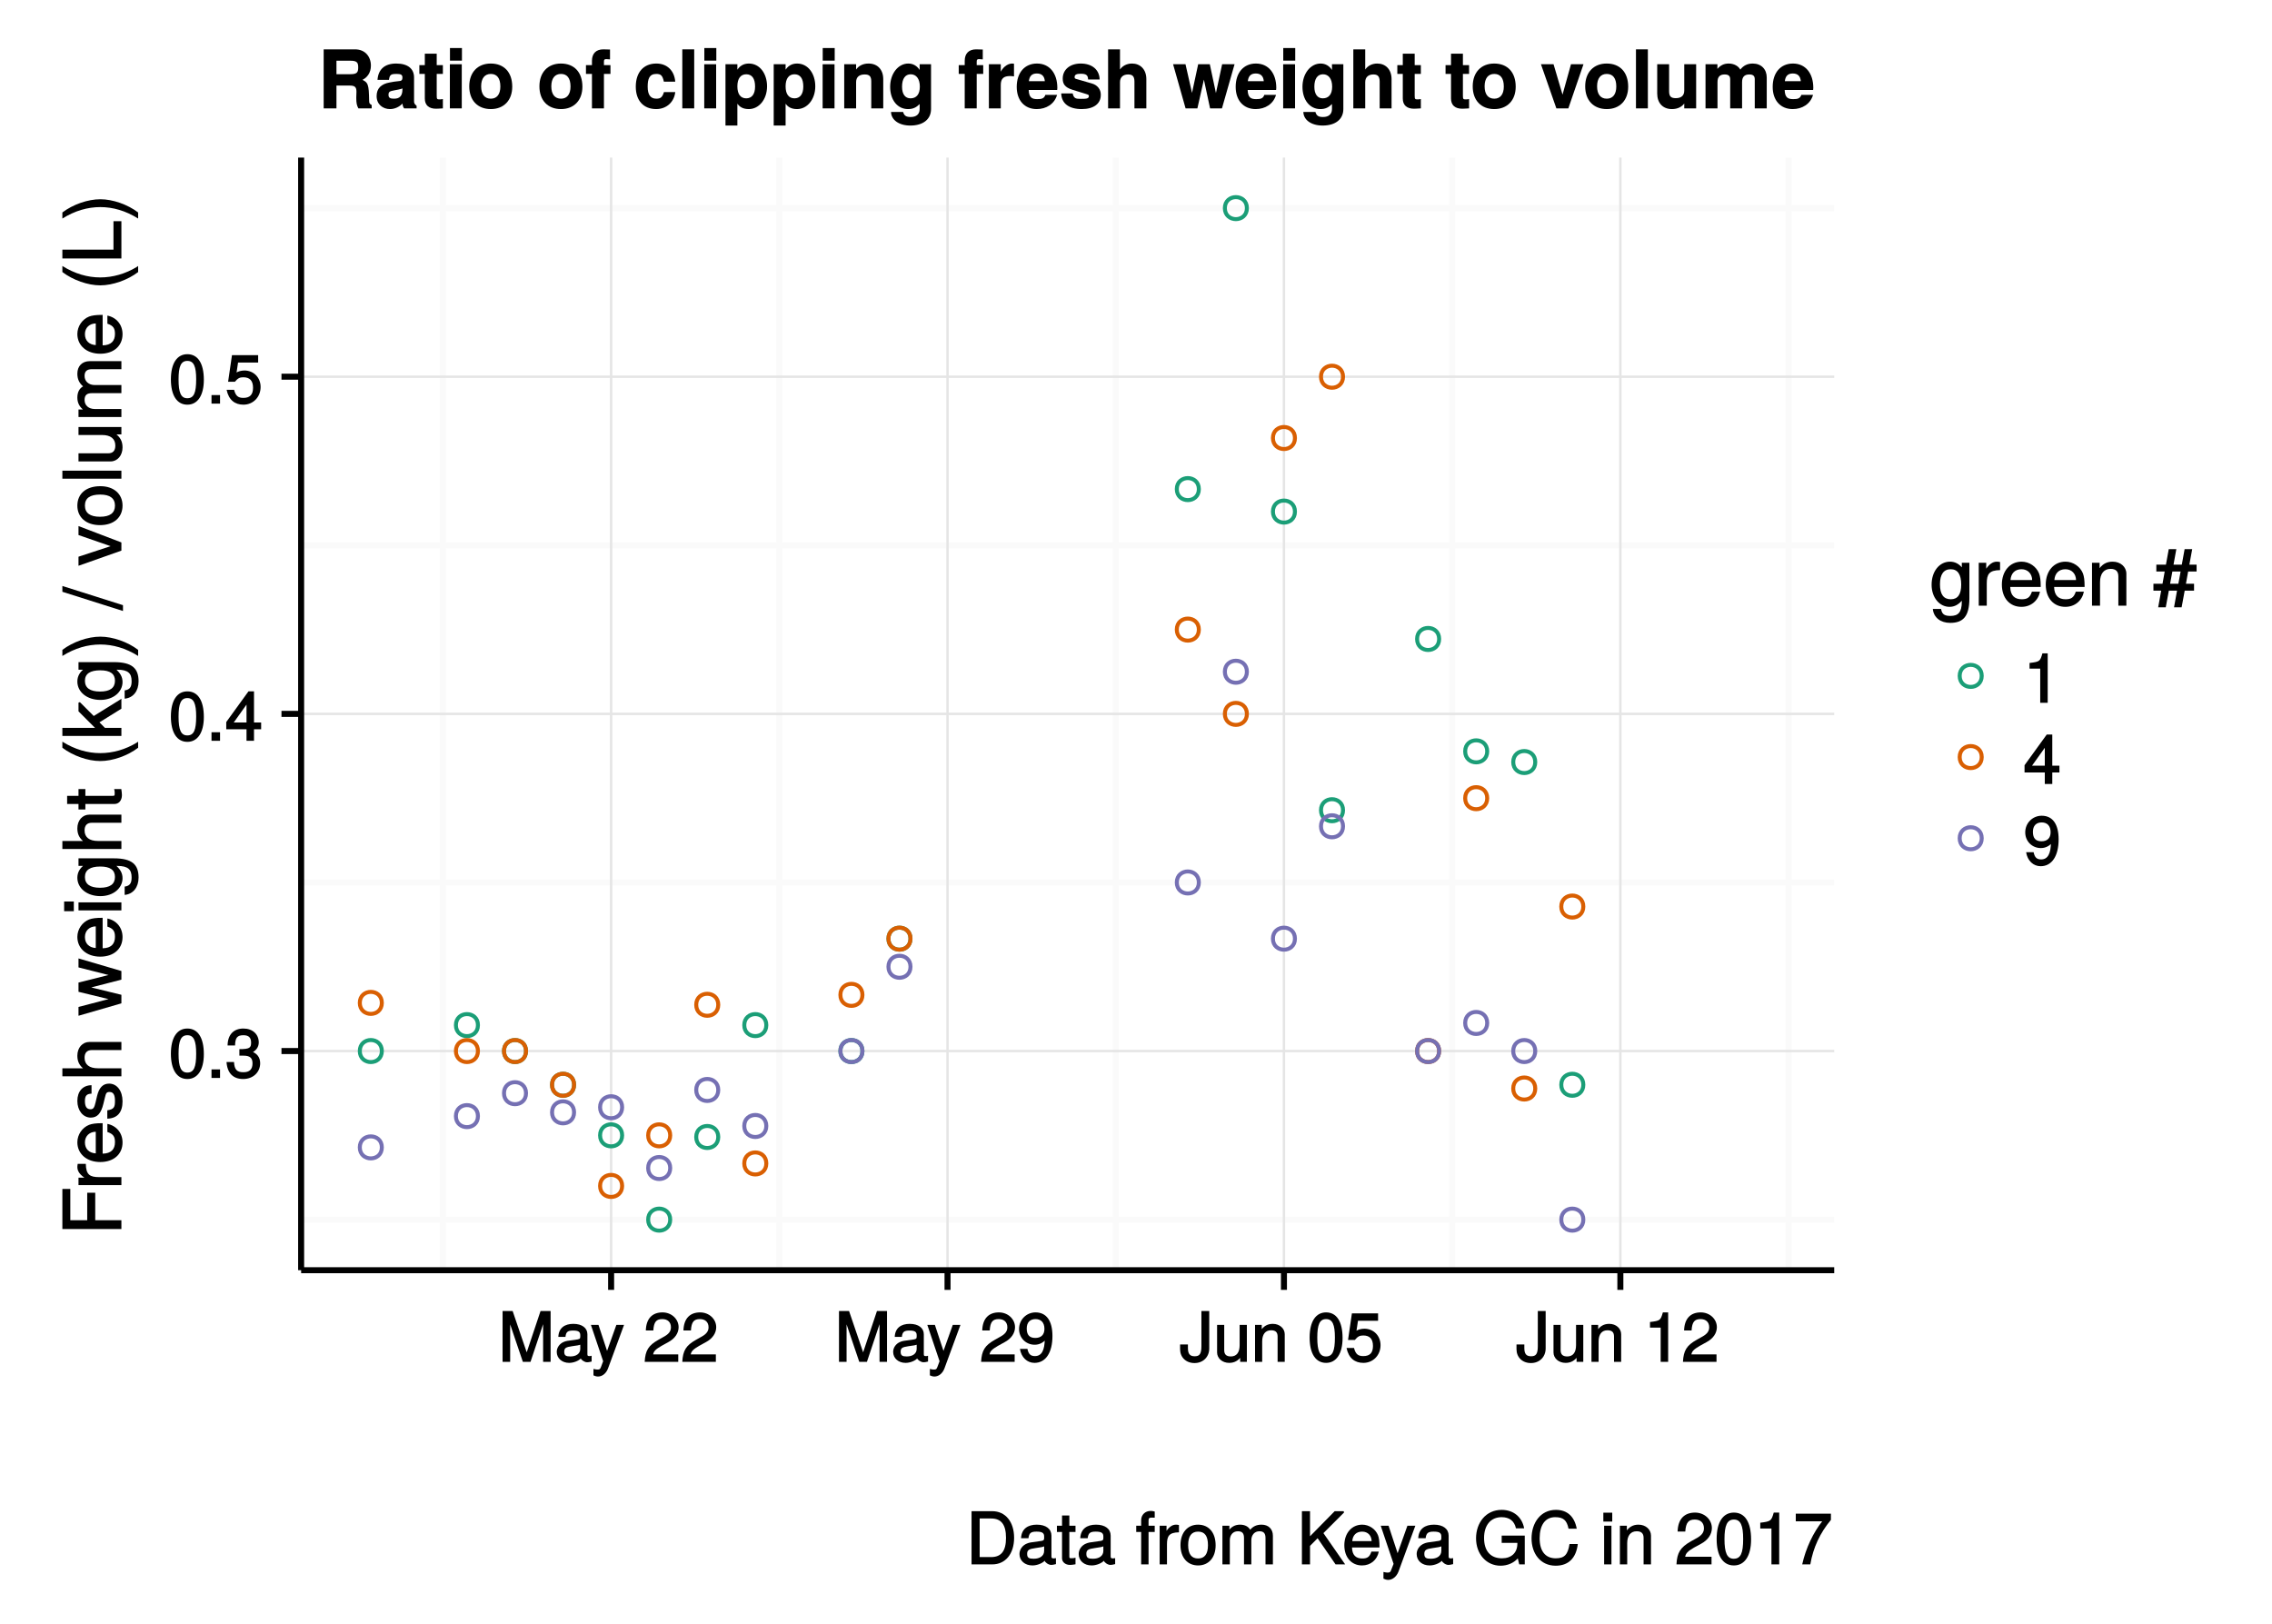 <?xml version="1.0" encoding="UTF-8"?>
<svg xmlns="http://www.w3.org/2000/svg" xmlns:xlink="http://www.w3.org/1999/xlink" width="403pt" height="288pt" viewBox="0 0 403 288" version="1.1">
<defs>
<g>
<symbol overflow="visible" id="glyph0-0">
<path style="stroke:none;" d=""/>
</symbol>
<symbol overflow="visible" id="glyph0-1">
<path style="stroke:none;" d="M 6.219 -4.219 C 6.219 -7.172 5.141 -8.766 3.297 -8.766 C 1.469 -8.766 0.375 -7.156 0.375 -4.297 C 0.375 -1.422 1.469 0.188 3.297 0.188 C 5.094 0.188 6.219 -1.422 6.219 -4.219 Z M 4.859 -4.312 C 4.859 -1.906 4.453 -0.953 3.281 -0.953 C 2.156 -0.953 1.734 -1.953 1.734 -4.281 C 1.734 -6.609 2.156 -7.578 3.297 -7.578 C 4.438 -7.578 4.859 -6.594 4.859 -4.312 Z M 4.859 -4.312 "/>
</symbol>
<symbol overflow="visible" id="glyph0-2">
<path style="stroke:none;" d="M 2.422 -0.125 L 2.422 -1.516 L 0.906 -1.516 L 0.906 0 L 2.422 0 Z M 2.422 -0.125 "/>
</symbol>
<symbol overflow="visible" id="glyph0-3">
<path style="stroke:none;" d="M 6.203 -2.609 C 6.203 -3.641 5.656 -4.375 4.625 -4.719 L 4.625 -4.453 C 5.422 -4.766 5.953 -5.453 5.953 -6.297 C 5.953 -7.766 4.844 -8.766 3.234 -8.766 C 1.516 -8.766 0.453 -7.703 0.422 -5.766 L 1.75 -5.766 C 1.781 -7.156 2.156 -7.578 3.234 -7.578 C 4.172 -7.578 4.594 -7.156 4.594 -6.266 C 4.594 -5.359 4.344 -5.109 2.516 -5.109 L 2.516 -3.953 L 3.234 -3.953 C 4.391 -3.953 4.844 -3.547 4.844 -2.594 C 4.844 -1.531 4.328 -1.016 3.234 -1.016 C 2.078 -1.016 1.641 -1.469 1.562 -2.828 L 0.234 -2.828 C 0.375 -0.797 1.453 0.188 3.188 0.188 C 4.938 0.188 6.203 -1 6.203 -2.609 Z M 6.203 -2.609 "/>
</symbol>
<symbol overflow="visible" id="glyph0-4">
<path style="stroke:none;" d="M 6.375 -2.172 L 6.375 -3.25 L 5.109 -3.25 L 5.109 -8.766 L 4.125 -8.766 L 0.188 -3.328 L 0.188 -2.047 L 3.781 -2.047 L 3.781 0 L 5.109 0 L 5.109 -2.047 L 6.375 -2.047 Z M 3.922 -3.25 L 1.516 -3.25 L 4.016 -6.75 L 3.781 -6.844 L 3.781 -3.25 Z M 3.922 -3.25 "/>
</symbol>
<symbol overflow="visible" id="glyph0-5">
<path style="stroke:none;" d="M 6.281 -2.953 C 6.281 -4.625 5.047 -5.875 3.406 -5.875 C 2.812 -5.875 2.219 -5.672 2.016 -5.516 L 2.281 -7.281 L 5.844 -7.281 L 5.844 -8.594 L 1.203 -8.594 L 0.516 -3.875 L 1.719 -3.875 C 2.25 -4.5 2.562 -4.672 3.219 -4.672 C 4.359 -4.672 4.938 -4.062 4.938 -2.812 C 4.938 -1.578 4.375 -1.016 3.219 -1.016 C 2.297 -1.016 1.859 -1.359 1.578 -2.453 L 0.25 -2.453 C 0.625 -0.625 1.734 0.188 3.234 0.188 C 4.953 0.188 6.281 -1.156 6.281 -2.953 Z M 6.281 -2.953 "/>
</symbol>
<symbol overflow="visible" id="glyph0-6">
<path style="stroke:none;" d="M 9.266 -0.125 L 9.266 -9.016 L 7.484 -9.016 L 4.891 -1.266 L 5.172 -1.266 L 2.531 -9.016 L 0.75 -9.016 L 0.75 0 L 2.094 0 L 2.094 -7.469 L 1.812 -7.469 L 4.344 0 L 5.703 0 L 8.203 -7.469 L 7.938 -7.469 L 7.938 0 L 9.266 0 Z M 9.266 -0.125 "/>
</symbol>
<symbol overflow="visible" id="glyph0-7">
<path style="stroke:none;" d="M 6.547 -0.156 L 6.547 -1.078 C 6.312 -1.016 6.266 -1.016 6.203 -1.016 C 5.859 -1.016 5.797 -1.062 5.797 -1.375 L 5.797 -4.891 C 5.797 -6 4.844 -6.734 3.297 -6.734 C 1.781 -6.734 0.703 -6.016 0.641 -4.422 L 1.906 -4.422 C 2 -5.328 2.328 -5.547 3.266 -5.547 C 4.156 -5.547 4.531 -5.344 4.531 -4.734 L 4.531 -4.469 C 4.531 -4.062 4.422 -4.016 3.625 -3.906 C 2.203 -3.734 1.984 -3.688 1.609 -3.531 C 0.875 -3.234 0.359 -2.531 0.359 -1.766 C 0.359 -0.625 1.297 0.188 2.562 0.188 C 3.375 0.188 4.25 -0.188 4.625 -0.594 C 4.672 -0.391 5.25 0.078 5.734 0.078 C 5.938 0.078 6.094 0.062 6.547 -0.047 Z M 4.531 -2.297 C 4.531 -1.406 3.75 -0.953 2.781 -0.953 C 2 -0.953 1.688 -1.109 1.688 -1.781 C 1.688 -2.453 1.984 -2.609 3.062 -2.766 C 4.109 -2.906 4.328 -2.953 4.531 -3.031 Z M 4.531 -2.297 "/>
</symbol>
<symbol overflow="visible" id="glyph0-8">
<path style="stroke:none;" d="M 5.734 -6.547 L 4.562 -6.547 L 2.766 -1.531 L 3.047 -1.531 L 1.391 -6.547 L 0.047 -6.547 L 2.219 -0.109 L 1.844 0.891 C 1.672 1.328 1.609 1.375 1.172 1.375 C 1.031 1.375 0.859 1.344 0.5 1.266 L 0.5 2.406 C 0.75 2.531 1.062 2.609 1.312 2.609 C 2.031 2.609 2.734 2.094 3.078 1.188 L 5.922 -6.547 Z M 5.734 -6.547 "/>
</symbol>
<symbol overflow="visible" id="glyph0-9">
<path style="stroke:none;" d=""/>
</symbol>
<symbol overflow="visible" id="glyph0-10">
<path style="stroke:none;" d="M 6.266 -6.141 C 6.266 -7.578 5.016 -8.766 3.406 -8.766 C 1.672 -8.766 0.516 -7.75 0.453 -5.562 L 1.781 -5.562 C 1.875 -7.109 2.328 -7.578 3.375 -7.578 C 4.328 -7.578 4.906 -7.031 4.906 -6.125 C 4.906 -5.453 4.547 -4.969 3.797 -4.531 L 2.688 -3.906 C 0.906 -2.906 0.359 -2 0.25 0 L 6.203 0 L 6.203 -1.312 L 1.75 -1.312 C 1.844 -1.875 2.188 -2.219 3.234 -2.828 L 4.422 -3.484 C 5.609 -4.109 6.266 -5.094 6.266 -6.141 Z M 6.266 -6.141 "/>
</symbol>
<symbol overflow="visible" id="glyph0-11">
<path style="stroke:none;" d="M 6.234 -4.578 C 6.234 -7.25 5.188 -8.766 3.234 -8.766 C 1.625 -8.766 0.312 -7.484 0.312 -5.812 C 0.312 -4.234 1.531 -3.031 3.078 -3.031 C 3.875 -3.031 4.562 -3.359 5.109 -4.016 L 4.875 -4.109 C 4.859 -2.047 4.328 -1.016 3.125 -1.016 C 2.375 -1.016 1.984 -1.359 1.797 -2.297 L 0.469 -2.297 C 0.703 -0.781 1.75 0.188 3.047 0.188 C 5.047 0.188 6.234 -1.641 6.234 -4.578 Z M 4.812 -5.844 C 4.812 -4.797 4.219 -4.234 3.188 -4.234 C 2.172 -4.234 1.672 -4.766 1.672 -5.906 C 1.672 -6.984 2.25 -7.578 3.234 -7.578 C 4.219 -7.578 4.812 -6.953 4.812 -5.844 Z M 4.812 -5.844 "/>
</symbol>
<symbol overflow="visible" id="glyph0-12">
<path style="stroke:none;" d="M 5.25 -2.375 L 5.25 -9.016 L 3.859 -9.016 L 3.859 -2.781 C 3.859 -1.344 3.5 -0.984 2.656 -0.984 C 1.812 -0.984 1.469 -1.422 1.469 -2.438 L 1.469 -3.078 L 0.078 -3.078 L 0.078 -2.234 C 0.078 -0.812 1.109 0.219 2.641 0.219 C 4.156 0.219 5.25 -0.859 5.25 -2.375 Z M 5.25 -2.375 "/>
</symbol>
<symbol overflow="visible" id="glyph0-13">
<path style="stroke:none;" d="M 5.922 -0.125 L 5.922 -6.547 L 4.641 -6.547 L 4.641 -2.953 C 4.641 -1.672 4.109 -0.953 3.078 -0.953 C 2.281 -0.953 1.906 -1.312 1.906 -2.062 L 1.906 -6.547 L 0.641 -6.547 L 0.641 -1.672 C 0.641 -0.625 1.562 0.188 2.781 0.188 C 3.703 0.188 4.391 -0.188 4.984 -1.016 L 4.734 -1.109 L 4.734 0 L 5.922 0 Z M 5.922 -0.125 "/>
</symbol>
<symbol overflow="visible" id="glyph0-14">
<path style="stroke:none;" d="M 5.969 -0.125 L 5.969 -4.891 C 5.969 -5.922 5.062 -6.734 3.859 -6.734 C 2.922 -6.734 2.203 -6.344 1.656 -5.453 L 1.891 -5.359 L 1.891 -6.547 L 0.703 -6.547 L 0.703 0 L 1.969 0 L 1.969 -3.594 C 1.969 -4.891 2.531 -5.594 3.547 -5.594 C 4.344 -5.594 4.703 -5.25 4.703 -4.484 L 4.703 0 L 5.969 0 Z M 5.969 -0.125 "/>
</symbol>
<symbol overflow="visible" id="glyph0-15">
<path style="stroke:none;" d="M 4.297 -0.125 L 4.297 -8.766 L 3.359 -8.766 C 2.953 -7.328 2.859 -7.281 1.078 -7.062 L 1.078 -6.062 L 2.969 -6.062 L 2.969 0 L 4.297 0 Z M 4.297 -0.125 "/>
</symbol>
<symbol overflow="visible" id="glyph1-0">
<path style="stroke:none;" d=""/>
</symbol>
<symbol overflow="visible" id="glyph1-1">
<path style="stroke:none;" d="M -9.188 -8.234 L -10.469 -8.234 L -10.469 -1.125 L 0 -1.125 L 0 -2.688 L -4.641 -2.688 L -4.641 -7.562 L -6.062 -7.562 L -6.062 -2.688 L -9.062 -2.688 L -9.062 -8.234 Z M -9.188 -8.234 "/>
</symbol>
<symbol overflow="visible" id="glyph1-2">
<path style="stroke:none;" d="M -6.438 -4.625 L -7.75 -4.625 C -7.797 -4.297 -7.812 -4.203 -7.812 -4.047 C -7.812 -3.297 -7.328 -2.625 -6.234 -1.953 L -6.125 -2.172 L -7.609 -2.172 L -7.609 -0.844 L 0 -0.844 L 0 -2.266 L -3.938 -2.266 C -5.594 -2.266 -6.281 -2.688 -6.312 -4.625 Z M -6.438 -4.625 "/>
</symbol>
<symbol overflow="visible" id="glyph1-3">
<path style="stroke:none;" d="M -3.453 -7.312 C -4.516 -7.312 -5.188 -7.219 -5.734 -7.016 C -6.938 -6.531 -7.812 -5.297 -7.812 -3.922 C -7.812 -1.875 -6.156 -0.422 -3.75 -0.422 C -1.344 -0.422 0.203 -1.828 0.203 -3.891 C 0.203 -5.578 -0.875 -6.859 -2.484 -7.188 L -2.484 -5.75 C -1.391 -5.391 -1.141 -4.875 -1.141 -3.938 C -1.141 -2.719 -1.781 -1.938 -3.328 -1.906 L -3.328 -7.312 Z M -4.391 -6.016 C -4.391 -6.016 -4.531 -5.844 -4.547 -5.844 L -4.547 -1.953 C -5.719 -2.031 -6.469 -2.734 -6.469 -3.906 C -6.469 -5.047 -5.641 -5.797 -4.5 -5.797 Z M -4.391 -6.016 "/>
</symbol>
<symbol overflow="visible" id="glyph1-4">
<path style="stroke:none;" d="M -2.188 -6.547 C -3.281 -6.547 -3.969 -5.812 -4.312 -4.359 L -4.578 -3.234 C -4.797 -2.281 -4.969 -2 -5.484 -2 C -6.156 -2 -6.469 -2.484 -6.469 -3.438 C -6.469 -4.375 -6.188 -4.734 -5.297 -4.766 L -5.297 -6.266 C -6.859 -6.25 -7.812 -5.172 -7.812 -3.469 C -7.812 -1.766 -6.797 -0.516 -5.438 -0.516 C -4.281 -0.516 -3.609 -1.25 -3.188 -2.984 L -2.922 -4.078 C -2.734 -4.891 -2.625 -5.062 -2.094 -5.062 C -1.406 -5.062 -1.141 -4.516 -1.141 -3.5 C -1.141 -2.453 -1.25 -1.984 -2.5 -1.812 L -2.5 -0.328 C -0.672 -0.391 0.203 -1.484 0.203 -3.406 C 0.203 -5.25 -0.766 -6.547 -2.188 -6.547 Z M -2.188 -6.547 "/>
</symbol>
<symbol overflow="visible" id="glyph1-5">
<path style="stroke:none;" d="M -0.125 -6.938 L -5.672 -6.938 C -6.906 -6.938 -7.812 -5.922 -7.812 -4.5 C -7.812 -3.453 -7.453 -2.734 -6.547 -2.047 L -6.453 -2.266 L -10.469 -2.266 L -10.469 -0.844 L 0 -0.844 L 0 -2.266 L -4.172 -2.266 C -5.672 -2.266 -6.531 -2.922 -6.531 -4.125 C -6.531 -4.953 -6.172 -5.5 -5.203 -5.5 L 0 -5.5 L 0 -6.938 Z M -0.125 -6.938 "/>
</symbol>
<symbol overflow="visible" id="glyph1-6">
<path style="stroke:none;" d=""/>
</symbol>
<symbol overflow="visible" id="glyph1-7">
<path style="stroke:none;" d="M -7.609 -9.906 L -7.609 -8.484 L -1.75 -7 L -1.75 -7.266 L -7.609 -5.797 L -7.609 -4.156 L -1.75 -2.734 L -1.75 -3 L -7.609 -1.469 L -7.609 0.094 L 0 -2.109 L 0 -3.625 L -5.875 -5.062 L -5.875 -4.797 L 0 -6.312 L 0 -7.844 L -7.609 -10.078 Z M -7.609 -9.906 "/>
</symbol>
<symbol overflow="visible" id="glyph1-8">
<path style="stroke:none;" d="M -0.125 -2.266 L -7.609 -2.266 L -7.609 -0.844 L 0 -0.844 L 0 -2.266 Z M -8.562 -2.422 L -10.156 -2.422 L -10.156 -0.703 L -8.438 -0.703 L -8.438 -2.422 Z M -8.562 -2.422 "/>
</symbol>
<symbol overflow="visible" id="glyph1-9">
<path style="stroke:none;" d="M -1.328 -6.969 L -7.609 -6.969 L -7.609 -5.625 L -6.391 -5.625 L -6.5 -5.859 C -7.359 -5.266 -7.812 -4.469 -7.812 -3.531 C -7.812 -1.672 -6.109 -0.266 -3.719 -0.266 C -1.406 -0.266 0.203 -1.703 0.203 -3.438 C 0.203 -4.359 -0.203 -5.078 -1.141 -5.859 L -1.234 -5.625 L -0.734 -5.625 C 1.203 -5.625 1.812 -4.969 1.812 -3.609 C 1.812 -2.688 1.609 -2.094 0.578 -1.953 L 0.578 -0.484 C 2.094 -0.625 3.047 -1.844 3.047 -3.562 C 3.047 -5.859 1.906 -6.969 -1.328 -6.969 Z M -3.75 -5.516 C -2 -5.516 -1.141 -4.906 -1.141 -3.672 C -1.141 -2.391 -2.016 -1.75 -3.797 -1.75 C -5.562 -1.75 -6.469 -2.406 -6.469 -3.656 C -6.469 -4.906 -5.531 -5.516 -3.75 -5.516 Z M -3.75 -5.516 "/>
</symbol>
<symbol overflow="visible" id="glyph1-10">
<path style="stroke:none;" d="M -0.125 -3.688 L -1.281 -3.688 C -1.203 -3.406 -1.188 -3.219 -1.188 -3 C -1.188 -2.484 -1.188 -2.484 -1.703 -2.484 L -6.391 -2.484 L -6.391 -3.688 L -7.609 -3.688 L -7.609 -2.484 L -9.625 -2.484 L -9.625 -1.047 L -7.609 -1.047 L -7.609 -0.062 L -6.391 -0.062 L -6.391 -1.047 L -1.188 -1.047 C -0.453 -1.047 0.094 -1.688 0.094 -2.609 C 0.094 -2.891 0.062 -3.156 -0.016 -3.688 Z M -0.125 -3.688 "/>
</symbol>
<symbol overflow="visible" id="glyph1-11">
<path style="stroke:none;" d="M 2.75 -4.156 C 0.734 -2.922 -1.516 -2.281 -3.75 -2.281 C -5.984 -2.281 -8.25 -2.922 -10.469 -4.312 L -10.469 -3.234 C -8.594 -1.812 -5.953 -0.875 -3.75 -0.875 C -1.547 -0.875 1.109 -1.812 2.969 -3.234 L 2.969 -4.312 Z M 2.75 -4.156 "/>
</symbol>
<symbol overflow="visible" id="glyph1-12">
<path style="stroke:none;" d="M -0.219 -7.109 L -4.906 -4.203 L -7.359 -6.656 L -7.609 -6.578 L -7.609 -5.031 L -4.453 -1.875 L -4.359 -2.094 L -10.469 -2.094 L -10.469 -0.672 L 0 -0.672 L 0 -2.094 L -2.922 -2.094 L -3.891 -3.078 L 0 -5.5 L 0 -7.266 Z M -0.219 -7.109 "/>
</symbol>
<symbol overflow="visible" id="glyph1-13">
<path style="stroke:none;" d="M -3.734 -3.703 C -5.953 -3.703 -8.594 -2.781 -10.469 -1.359 L -10.469 -0.281 C -8.234 -1.672 -5.984 -2.312 -3.734 -2.312 C -1.516 -2.312 0.75 -1.672 2.969 -0.281 L 2.969 -1.359 C 1.109 -2.781 -1.547 -3.703 -3.734 -3.703 Z M -3.734 -3.703 "/>
</symbol>
<symbol overflow="visible" id="glyph1-14">
<path style="stroke:none;" d="M -10.469 -3.969 L -10.469 -3.109 L 0.281 0.297 L 0.281 -0.734 L -10.469 -4.141 Z M -10.469 -3.969 "/>
</symbol>
<symbol overflow="visible" id="glyph1-15">
<path style="stroke:none;" d="M -7.609 -6.797 L -7.609 -5.391 L -1.516 -3.281 L -1.516 -3.547 L -7.609 -1.547 L -7.609 0.062 L 0 -2.625 L 0 -4.078 L -7.609 -6.984 Z M -7.609 -6.797 "/>
</symbol>
<symbol overflow="visible" id="glyph1-16">
<path style="stroke:none;" d="M -3.734 -7.266 C -6.266 -7.266 -7.812 -5.922 -7.812 -3.812 C -7.812 -1.75 -6.266 -0.359 -3.797 -0.359 C -1.328 -0.359 0.203 -1.734 0.203 -3.828 C 0.203 -5.875 -1.328 -7.266 -3.734 -7.266 Z M -3.75 -5.781 C -2.031 -5.781 -1.141 -5.109 -1.141 -3.828 C -1.141 -2.516 -2.016 -1.844 -3.797 -1.844 C -5.562 -1.844 -6.469 -2.516 -6.469 -3.828 C -6.469 -5.141 -5.578 -5.781 -3.75 -5.781 Z M -3.75 -5.781 "/>
</symbol>
<symbol overflow="visible" id="glyph1-17">
<path style="stroke:none;" d="M -0.125 -2.234 L -10.469 -2.234 L -10.469 -0.812 L 0 -0.812 L 0 -2.234 Z M -0.125 -2.234 "/>
</symbol>
<symbol overflow="visible" id="glyph1-18">
<path style="stroke:none;" d="M -0.125 -6.875 L -7.609 -6.875 L -7.609 -5.453 L -3.422 -5.453 C -1.922 -5.453 -1.078 -4.797 -1.078 -3.578 C -1.078 -2.656 -1.5 -2.203 -2.375 -2.203 L -7.609 -2.203 L -7.609 -0.766 L -1.922 -0.766 C -0.703 -0.766 0.203 -1.812 0.203 -3.25 C 0.203 -4.328 -0.203 -5.094 -1.156 -5.781 L -1.266 -5.562 L 0 -5.562 L 0 -6.875 Z M -0.125 -6.875 "/>
</symbol>
<symbol overflow="visible" id="glyph1-19">
<path style="stroke:none;" d="M -0.125 -10.766 L -5.625 -10.766 C -6.938 -10.766 -7.812 -9.906 -7.812 -8.547 C -7.812 -7.562 -7.469 -6.875 -6.797 -6.297 C -7.438 -5.938 -7.812 -5.266 -7.812 -4.312 C -7.812 -3.328 -7.406 -2.594 -6.531 -1.953 L -6.422 -2.188 L -7.609 -2.188 L -7.609 -0.859 L 0 -0.859 L 0 -2.281 L -4.734 -2.281 C -5.797 -2.281 -6.531 -2.922 -6.531 -3.875 C -6.531 -4.75 -6.125 -5.094 -5.188 -5.094 L 0 -5.094 L 0 -6.531 L -4.734 -6.531 C -5.797 -6.531 -6.531 -7.188 -6.531 -8.141 C -6.531 -8.984 -6.109 -9.344 -5.188 -9.344 L 0 -9.344 L 0 -10.766 Z M -0.125 -10.766 "/>
</symbol>
<symbol overflow="visible" id="glyph1-20">
<path style="stroke:none;" d="M -0.125 -7.594 L -1.406 -7.594 L -1.406 -2.547 L -10.469 -2.547 L -10.469 -0.984 L 0 -0.984 L 0 -7.594 Z M -0.125 -7.594 "/>
</symbol>
<symbol overflow="visible" id="glyph2-0">
<path style="stroke:none;" d=""/>
</symbol>
<symbol overflow="visible" id="glyph2-1">
<path style="stroke:none;" d="M 6.969 -1.328 L 6.969 -7.609 L 5.625 -7.609 L 5.625 -6.391 L 5.859 -6.5 C 5.266 -7.359 4.469 -7.812 3.531 -7.812 C 1.672 -7.812 0.266 -6.109 0.266 -3.719 C 0.266 -1.406 1.703 0.203 3.438 0.203 C 4.359 0.203 5.078 -0.203 5.859 -1.141 L 5.625 -1.234 L 5.625 -0.734 C 5.625 1.203 4.969 1.812 3.609 1.812 C 2.688 1.812 2.094 1.609 1.953 0.578 L 0.484 0.578 C 0.625 2.094 1.844 3.047 3.562 3.047 C 5.859 3.047 6.969 1.906 6.969 -1.328 Z M 5.516 -3.75 C 5.516 -2 4.906 -1.141 3.672 -1.141 C 2.391 -1.141 1.75 -2.016 1.75 -3.797 C 1.75 -5.562 2.406 -6.469 3.656 -6.469 C 4.906 -6.469 5.516 -5.531 5.516 -3.75 Z M 5.516 -3.75 "/>
</symbol>
<symbol overflow="visible" id="glyph2-2">
<path style="stroke:none;" d="M 4.625 -6.438 L 4.625 -7.75 C 4.297 -7.797 4.203 -7.812 4.047 -7.812 C 3.297 -7.812 2.625 -7.328 1.953 -6.234 L 2.172 -6.125 L 2.172 -7.609 L 0.844 -7.609 L 0.844 0 L 2.266 0 L 2.266 -3.938 C 2.266 -5.594 2.688 -6.281 4.625 -6.312 Z M 4.625 -6.438 "/>
</symbol>
<symbol overflow="visible" id="glyph2-3">
<path style="stroke:none;" d="M 7.312 -3.453 C 7.312 -4.516 7.219 -5.188 7.016 -5.734 C 6.531 -6.938 5.297 -7.812 3.922 -7.812 C 1.875 -7.812 0.422 -6.156 0.422 -3.75 C 0.422 -1.344 1.828 0.203 3.891 0.203 C 5.578 0.203 6.859 -0.875 7.188 -2.484 L 5.75 -2.484 C 5.391 -1.391 4.875 -1.141 3.938 -1.141 C 2.719 -1.141 1.938 -1.781 1.906 -3.328 L 7.312 -3.328 Z M 6.016 -4.391 C 6.016 -4.391 5.844 -4.531 5.844 -4.547 L 1.953 -4.547 C 2.031 -5.719 2.734 -6.469 3.906 -6.469 C 5.047 -6.469 5.797 -5.641 5.797 -4.5 Z M 6.016 -4.391 "/>
</symbol>
<symbol overflow="visible" id="glyph2-4">
<path style="stroke:none;" d="M 6.938 -0.125 L 6.938 -5.672 C 6.938 -6.891 5.906 -7.812 4.5 -7.812 C 3.406 -7.812 2.609 -7.344 1.953 -6.328 L 2.188 -6.234 L 2.188 -7.609 L 0.844 -7.609 L 0.844 0 L 2.266 0 L 2.266 -4.172 C 2.266 -5.672 2.953 -6.531 4.141 -6.531 C 5.062 -6.531 5.516 -6.094 5.516 -5.203 L 5.516 0 L 6.938 0 Z M 6.938 -0.125 "/>
</symbol>
<symbol overflow="visible" id="glyph2-5">
<path style="stroke:none;" d=""/>
</symbol>
<symbol overflow="visible" id="glyph2-6">
<path style="stroke:none;" d="M 7.719 -6.188 L 7.719 -7.281 L 6.438 -7.281 L 6.938 -10.031 L 5.594 -10.031 L 5.094 -7.281 L 3.625 -7.281 L 4.125 -10.031 L 2.781 -10.031 L 2.281 -7.281 L 0.578 -7.281 L 0.578 -6.062 L 2.062 -6.062 L 1.672 -3.891 L 0.062 -3.891 L 0.062 -2.672 L 1.438 -2.672 L 0.906 0.281 L 2.25 0.281 L 2.797 -2.672 L 4.25 -2.672 L 3.719 0.281 L 5.062 0.281 L 5.609 -2.672 L 7.266 -2.672 L 7.266 -3.891 L 5.828 -3.891 L 6.219 -6.062 L 7.719 -6.062 Z M 4.906 -6.188 L 4.484 -3.891 L 3.016 -3.891 L 3.422 -6.062 L 4.875 -6.062 Z M 4.906 -6.188 "/>
</symbol>
<symbol overflow="visible" id="glyph3-0">
<path style="stroke:none;" d=""/>
</symbol>
<symbol overflow="visible" id="glyph3-1">
<path style="stroke:none;" d="M 9.547 -0.125 L 9.547 -0.594 C 9.203 -0.781 9.094 -0.891 9.094 -1.344 C 9.047 -4.359 8.922 -4.641 7.609 -5.188 L 7.609 -4.922 C 8.766 -5.375 9.406 -6.328 9.406 -7.578 C 9.406 -9.156 8.406 -10.469 6.594 -10.469 L 1.031 -10.469 L 1.031 0 L 3.297 0 L 3.297 -4.047 L 5.625 -4.047 C 6.531 -4.047 6.844 -3.812 6.844 -2.953 L 6.812 -1.875 C 6.812 -0.922 6.906 -0.516 7.188 0 L 9.547 0 Z M 7.156 -7.281 C 7.156 -6.375 6.938 -6.062 5.75 -6.062 L 3.297 -6.062 L 3.297 -8.453 L 5.75 -8.453 C 6.906 -8.453 7.156 -8.156 7.156 -7.281 Z M 7.156 -7.281 "/>
</symbol>
<symbol overflow="visible" id="glyph3-2">
<path style="stroke:none;" d="M 7.406 -0.125 L 7.406 -0.453 C 7.031 -0.781 6.953 -0.891 6.953 -1.281 L 6.953 -5.484 C 6.953 -7.031 5.844 -7.953 3.797 -7.953 C 1.75 -7.953 0.609 -6.938 0.469 -5.062 L 2.5 -5.062 C 2.625 -5.984 2.875 -6.109 3.844 -6.109 C 4.594 -6.109 4.891 -5.984 4.891 -5.469 C 4.891 -4.672 4.375 -4.906 3.406 -4.734 L 2.625 -4.594 C 1.125 -4.328 0.312 -3.547 0.312 -2.172 C 0.312 -0.703 1.422 0.125 2.688 0.125 C 3.531 0.125 4.344 -0.266 4.906 -0.859 C 4.906 -0.688 4.969 -0.25 5.188 0 L 7.406 0 Z M 4.891 -3.359 C 4.891 -2.219 4.406 -1.719 3.422 -1.719 C 2.766 -1.719 2.422 -1.828 2.422 -2.391 C 2.422 -2.969 2.656 -3.047 3.469 -3.203 L 4.141 -3.328 C 4.656 -3.438 4.781 -3.484 4.891 -3.547 Z M 4.891 -3.359 "/>
</symbol>
<symbol overflow="visible" id="glyph3-3">
<path style="stroke:none;" d="M 4.281 -0.125 L 4.281 -1.656 C 4.016 -1.609 3.906 -1.594 3.766 -1.594 C 3.25 -1.594 3.188 -1.609 3.188 -2.281 L 3.188 -6.109 L 4.281 -6.109 L 4.281 -7.672 L 3.188 -7.672 L 3.188 -9.703 L 1.078 -9.703 L 1.078 -7.672 L 0.109 -7.672 L 0.109 -6.109 L 1.078 -6.109 L 1.078 -1.75 C 1.078 -0.562 1.797 0.062 3.078 0.062 C 3.516 0.062 3.859 0.016 4.281 0 Z M 4.281 -0.125 "/>
</symbol>
<symbol overflow="visible" id="glyph3-4">
<path style="stroke:none;" d="M 2.969 -0.125 L 2.969 -7.828 L 0.859 -7.828 L 0.859 0 L 2.969 0 Z M 3 -8.594 L 3 -10.703 L 0.875 -10.703 L 0.875 -8.469 L 3 -8.469 Z M 3 -8.594 "/>
</symbol>
<symbol overflow="visible" id="glyph3-5">
<path style="stroke:none;" d="M 8.031 -3.844 C 8.031 -6.406 6.578 -7.953 4.219 -7.953 C 1.906 -7.953 0.406 -6.391 0.406 -3.906 C 0.406 -1.406 1.906 0.125 4.234 0.125 C 6.531 0.125 8.031 -1.422 8.031 -3.844 Z M 5.922 -3.875 C 5.922 -2.469 5.281 -1.719 4.234 -1.719 C 3.156 -1.719 2.516 -2.469 2.516 -3.906 C 2.516 -5.344 3.156 -6.109 4.234 -6.109 C 5.312 -6.109 5.922 -5.359 5.922 -3.875 Z M 5.922 -3.875 "/>
</symbol>
<symbol overflow="visible" id="glyph3-6">
<path style="stroke:none;" d=""/>
</symbol>
<symbol overflow="visible" id="glyph3-7">
<path style="stroke:none;" d="M 4.453 -6.234 L 4.453 -7.672 L 3.297 -7.672 L 3.297 -8.281 C 3.297 -8.672 3.391 -8.734 3.75 -8.734 C 3.922 -8.734 4.141 -8.719 4.375 -8.688 L 4.375 -10.438 C 3.953 -10.453 3.453 -10.469 3.188 -10.469 C 1.891 -10.469 1.172 -9.719 1.172 -8.438 L 1.172 -7.672 L 0.109 -7.672 L 0.109 -6.109 L 1.172 -6.109 L 1.172 0 L 3.297 0 L 3.297 -6.109 L 4.453 -6.109 Z M 4.453 -6.234 "/>
</symbol>
<symbol overflow="visible" id="glyph3-8">
<path style="stroke:none;" d="M 7.312 -2.891 L 5.391 -2.891 C 5.094 -1.953 4.781 -1.719 4.031 -1.719 C 3.031 -1.719 2.5 -2.375 2.5 -3.844 C 2.5 -5.234 2.797 -6.109 4.031 -6.109 C 4.828 -6.109 5.125 -5.859 5.375 -4.734 L 7.391 -4.734 C 7.234 -6.703 5.938 -7.953 4.047 -7.953 C 1.797 -7.953 0.391 -6.422 0.391 -3.844 C 0.391 -1.359 1.781 0.125 4.016 0.125 C 5.859 0.125 7.203 -1.141 7.391 -2.891 Z M 7.312 -2.891 "/>
</symbol>
<symbol overflow="visible" id="glyph3-9">
<path style="stroke:none;" d="M 2.969 -0.125 L 2.969 -10.469 L 0.859 -10.469 L 0.859 0 L 2.969 0 Z M 2.969 -0.125 "/>
</symbol>
<symbol overflow="visible" id="glyph3-10">
<path style="stroke:none;" d="M 8.109 -3.906 C 8.109 -6.141 6.844 -7.953 4.875 -7.953 C 3.922 -7.953 3.188 -7.5 2.719 -6.656 L 2.844 -6.562 L 2.844 -7.828 L 0.734 -7.828 L 0.734 3.047 L 2.844 3.047 L 2.844 -1.141 L 2.719 -1.031 C 3.188 -0.203 3.922 0.125 4.875 0.125 C 6.688 0.125 8.109 -1.609 8.109 -3.906 Z M 5.984 -3.875 C 5.984 -2.5 5.391 -1.781 4.422 -1.781 C 3.438 -1.781 2.844 -2.484 2.844 -3.906 C 2.844 -5.312 3.438 -6.047 4.422 -6.047 C 5.422 -6.047 5.984 -5.312 5.984 -3.875 Z M 5.984 -3.875 "/>
</symbol>
<symbol overflow="visible" id="glyph3-11">
<path style="stroke:none;" d="M 7.719 -0.125 L 7.719 -5.188 C 7.719 -6.859 6.719 -7.953 5.109 -7.953 C 4.094 -7.953 3.344 -7.531 2.906 -6.891 L 2.906 -7.828 L 0.797 -7.828 L 0.797 0 L 2.906 0 L 2.906 -4.656 C 2.906 -5.562 3.469 -6.016 4.422 -6.016 C 5.266 -6.016 5.594 -5.688 5.594 -4.781 L 5.594 0 L 7.719 0 Z M 7.719 -0.125 "/>
</symbol>
<symbol overflow="visible" id="glyph3-12">
<path style="stroke:none;" d="M 7.641 0.125 L 7.641 -7.828 L 5.625 -7.828 L 5.625 -6.812 C 5.172 -7.516 4.484 -7.953 3.609 -7.953 C 1.812 -7.953 0.391 -6.156 0.391 -3.828 C 0.391 -1.469 1.703 0.125 3.562 0.125 C 4.453 0.125 5.031 -0.172 5.625 -0.766 L 5.625 0.125 C 5.625 1.031 5.031 1.531 4.047 1.531 C 3.297 1.531 2.891 1.359 2.688 0.641 L 0.547 0.641 C 0.578 2.016 1.906 3.047 3.969 3.047 C 6.266 3.047 7.641 1.906 7.641 0.125 Z M 5.656 -3.844 C 5.656 -2.484 5.031 -1.781 4 -1.781 C 3.078 -1.781 2.5 -2.484 2.5 -3.844 C 2.5 -5.281 3.078 -6.047 4.031 -6.047 C 5.016 -6.047 5.656 -5.25 5.656 -3.844 Z M 5.656 -3.844 "/>
</symbol>
<symbol overflow="visible" id="glyph3-13">
<path style="stroke:none;" d="M 5.25 -5.812 L 5.25 -7.922 C 5.062 -7.953 5 -7.953 4.938 -7.953 C 4.047 -7.953 3.172 -7.219 2.766 -6.203 L 2.906 -6.203 L 2.906 -7.828 L 0.797 -7.828 L 0.797 0 L 2.906 0 L 2.906 -4.141 C 2.906 -5.297 3.422 -5.734 4.562 -5.734 C 4.781 -5.734 4.906 -5.719 5.25 -5.672 Z M 5.25 -5.812 "/>
</symbol>
<symbol overflow="visible" id="glyph3-14">
<path style="stroke:none;" d="M 7.422 -3.625 C 7.422 -6.234 6.031 -7.953 3.812 -7.953 C 1.641 -7.953 0.219 -6.344 0.219 -3.812 C 0.219 -1.391 1.625 0.125 3.766 0.125 C 5.453 0.125 6.906 -0.766 7.375 -2.391 L 5.297 -2.391 C 5.078 -1.703 4.547 -1.641 3.844 -1.641 C 2.906 -1.641 2.391 -1.922 2.344 -3.266 L 7.391 -3.266 Z M 5.312 -4.828 L 2.375 -4.828 C 2.484 -5.734 2.906 -6.188 3.781 -6.188 C 4.625 -6.188 5.125 -5.766 5.203 -4.828 Z M 5.312 -4.828 "/>
</symbol>
<symbol overflow="visible" id="glyph3-15">
<path style="stroke:none;" d="M 7.344 -2.359 L 7.344 -2.469 C 7.344 -3.328 6.797 -4.109 5.797 -4.406 L 3.312 -5.125 C 2.766 -5.281 2.703 -5.266 2.703 -5.578 C 2.703 -5.984 3.078 -6.141 3.766 -6.141 C 4.703 -6.141 5.078 -5.938 5.094 -5.125 L 7.141 -5.125 C 7.109 -6.844 5.812 -7.953 3.781 -7.953 C 1.859 -7.953 0.594 -6.844 0.594 -5.297 C 0.594 -4.375 0.922 -3.734 2.328 -3.297 L 4.656 -2.578 C 5.156 -2.422 5.234 -2.391 5.234 -2.188 C 5.234 -1.719 4.781 -1.688 3.859 -1.688 C 2.969 -1.688 2.562 -1.703 2.359 -2.656 L 0.328 -2.656 C 0.375 -0.875 1.688 0.125 3.969 0.125 C 6.109 0.125 7.344 -0.844 7.344 -2.359 Z M 7.344 -2.359 "/>
</symbol>
<symbol overflow="visible" id="glyph3-16">
<path style="stroke:none;" d="M 7.641 -0.125 L 7.641 -5.188 C 7.641 -6.953 6.531 -7.953 5.109 -7.953 C 4.141 -7.953 3.391 -7.516 2.969 -6.891 L 2.969 -10.469 L 0.859 -10.469 L 0.859 0 L 2.969 0 L 2.969 -4.656 C 2.969 -5.531 3.531 -6.016 4.406 -6.016 C 5.109 -6.016 5.531 -5.766 5.531 -4.75 L 5.531 0 L 7.641 0 Z M 7.641 -0.125 "/>
</symbol>
<symbol overflow="visible" id="glyph3-17">
<path style="stroke:none;" d="M 10.719 -7.828 L 8.641 -7.828 L 7.469 -2.391 L 7.609 -2.391 L 6.453 -7.828 L 4.391 -7.828 L 3.219 -2.391 L 3.375 -2.391 L 2.141 -7.828 L -0.062 -7.828 L 2.156 0 L 4.25 0 L 5.484 -5.453 L 5.328 -5.453 L 6.5 0 L 8.609 0 L 10.844 -7.828 Z M 10.719 -7.828 "/>
</symbol>
<symbol overflow="visible" id="glyph3-18">
<path style="stroke:none;" d="M 7.5 -7.828 L 5.391 -7.828 L 3.891 -2.438 L 2.297 -7.828 L 0.062 -7.828 L 2.797 0 L 4.922 0 L 7.609 -7.828 Z M 7.5 -7.828 "/>
</symbol>
<symbol overflow="visible" id="glyph3-19">
<path style="stroke:none;" d="M 7.641 -0.125 L 7.641 -7.828 L 5.531 -7.828 L 5.531 -3.156 C 5.531 -2.25 4.984 -1.812 4.031 -1.812 C 3.188 -1.812 2.844 -2.109 2.844 -3.031 L 2.844 -7.828 L 0.734 -7.828 L 0.734 -2.625 C 0.734 -0.953 1.734 0.125 3.344 0.125 C 4.375 0.125 5.094 -0.281 5.531 -0.859 L 5.531 0 L 7.641 0 Z M 7.641 -0.125 "/>
</symbol>
<symbol overflow="visible" id="glyph3-20">
<path style="stroke:none;" d="M 11.609 -0.125 L 11.609 -5.469 C 11.609 -6.938 10.641 -7.953 9.125 -7.953 C 8.172 -7.953 7.453 -7.578 6.922 -6.875 C 6.594 -7.5 5.797 -7.953 4.859 -7.953 C 3.984 -7.953 3.375 -7.609 2.859 -7 L 2.859 -7.828 L 0.75 -7.828 L 0.75 0 L 2.875 0 L 2.875 -4.656 C 2.875 -5.594 3.297 -6.016 4.141 -6.016 C 4.797 -6.016 5.125 -5.766 5.125 -5.172 L 5.125 0 L 7.234 0 L 7.234 -4.656 C 7.234 -5.594 7.672 -6.016 8.516 -6.016 C 9.172 -6.016 9.484 -5.766 9.484 -5.172 L 9.484 0 L 11.609 0 Z M 11.609 -0.125 "/>
</symbol>
<symbol overflow="visible" id="glyph4-0">
<path style="stroke:none;" d=""/>
</symbol>
<symbol overflow="visible" id="glyph4-1">
<path style="stroke:none;" d="M 8.531 -4.719 C 8.531 -7.562 6.984 -9.438 4.656 -9.438 L 0.984 -9.438 L 0.984 0 L 4.656 0 C 6.984 0 8.531 -1.859 8.531 -4.719 Z M 7.094 -4.703 C 7.094 -2.391 6.266 -1.297 4.453 -1.297 L 2.422 -1.297 L 2.422 -8.141 L 4.453 -8.141 C 6.266 -8.141 7.094 -7.047 7.094 -4.703 Z M 7.094 -4.703 "/>
</symbol>
<symbol overflow="visible" id="glyph4-2">
<path style="stroke:none;" d="M 6.859 -0.156 L 6.859 -1.109 C 6.625 -1.062 6.578 -1.062 6.516 -1.062 C 6.141 -1.062 6.062 -1.109 6.062 -1.438 L 6.062 -5.109 C 6.062 -6.281 5.094 -7.047 3.469 -7.047 C 1.859 -7.047 0.75 -6.297 0.672 -4.641 L 1.984 -4.641 C 2.094 -5.578 2.438 -5.812 3.422 -5.812 C 4.375 -5.812 4.766 -5.594 4.766 -4.969 L 4.766 -4.688 C 4.766 -4.25 4.641 -4.188 3.797 -4.094 C 2.312 -3.906 2.094 -3.859 1.688 -3.688 C 0.922 -3.375 0.391 -2.641 0.391 -1.844 C 0.391 -0.641 1.359 0.188 2.688 0.188 C 3.531 0.188 4.453 -0.203 4.859 -0.641 C 4.906 -0.406 5.5 0.094 6.016 0.094 C 6.234 0.094 6.391 0.062 6.859 -0.047 Z M 4.766 -2.406 C 4.766 -1.453 3.938 -1 2.922 -1 C 2.109 -1 1.75 -1.141 1.75 -1.859 C 1.75 -2.562 2.094 -2.734 3.219 -2.891 C 4.312 -3.047 4.547 -3.094 4.766 -3.203 Z M 4.766 -2.406 "/>
</symbol>
<symbol overflow="visible" id="glyph4-3">
<path style="stroke:none;" d="M 3.328 -0.125 L 3.328 -1.188 C 3.062 -1.109 2.891 -1.094 2.688 -1.094 C 2.234 -1.094 2.234 -1.078 2.234 -1.547 L 2.234 -5.75 L 3.328 -5.75 L 3.328 -6.859 L 2.234 -6.859 L 2.234 -8.672 L 0.938 -8.672 L 0.938 -6.859 L 0.031 -6.859 L 0.031 -5.75 L 0.938 -5.75 L 0.938 -1.078 C 0.938 -0.422 1.531 0.094 2.344 0.094 C 2.594 0.094 2.844 0.062 3.328 -0.016 Z M 3.328 -0.125 "/>
</symbol>
<symbol overflow="visible" id="glyph4-4">
<path style="stroke:none;" d=""/>
</symbol>
<symbol overflow="visible" id="glyph4-5">
<path style="stroke:none;" d="M 3.375 -5.875 L 3.375 -6.859 L 2.281 -6.859 L 2.281 -7.75 C 2.281 -8.203 2.406 -8.297 2.891 -8.297 C 2.969 -8.297 3.016 -8.297 3.375 -8.281 L 3.375 -9.375 C 3.016 -9.469 2.875 -9.484 2.656 -9.484 C 1.688 -9.484 0.969 -8.797 0.969 -7.844 L 0.969 -6.859 L 0.094 -6.859 L 0.094 -5.75 L 0.969 -5.75 L 0.969 0 L 2.281 0 L 2.281 -5.75 L 3.375 -5.75 Z M 3.375 -5.875 "/>
</symbol>
<symbol overflow="visible" id="glyph4-6">
<path style="stroke:none;" d="M 4.172 -5.812 L 4.172 -6.984 C 3.859 -7.047 3.781 -7.047 3.641 -7.047 C 2.953 -7.047 2.344 -6.594 1.734 -5.609 L 1.969 -5.531 L 1.969 -6.859 L 0.75 -6.859 L 0.75 0 L 2.047 0 L 2.047 -3.547 C 2.047 -5.031 2.422 -5.656 4.172 -5.688 Z M 4.172 -5.812 "/>
</symbol>
<symbol overflow="visible" id="glyph4-7">
<path style="stroke:none;" d="M 6.547 -3.375 C 6.547 -5.656 5.328 -7.047 3.422 -7.047 C 1.578 -7.047 0.312 -5.641 0.312 -3.422 C 0.312 -1.203 1.562 0.188 3.438 0.188 C 5.297 0.188 6.547 -1.203 6.547 -3.375 Z M 5.188 -3.391 C 5.188 -1.844 4.594 -1.047 3.438 -1.047 C 2.266 -1.047 1.672 -1.828 1.672 -3.422 C 1.672 -5.016 2.266 -5.812 3.438 -5.812 C 4.625 -5.812 5.188 -5.031 5.188 -3.391 Z M 5.188 -3.391 "/>
</symbol>
<symbol overflow="visible" id="glyph4-8">
<path style="stroke:none;" d="M 9.703 -0.125 L 9.703 -5.078 C 9.703 -6.266 8.922 -7.047 7.688 -7.047 C 6.797 -7.047 6.172 -6.734 5.672 -6.141 C 5.359 -6.703 4.734 -7.047 3.875 -7.047 C 3 -7.047 2.312 -6.672 1.75 -5.875 L 1.984 -5.797 L 1.984 -6.859 L 0.75 -6.859 L 0.75 0 L 2.062 0 L 2.062 -4.266 C 2.062 -5.219 2.625 -5.875 3.484 -5.875 C 4.266 -5.875 4.578 -5.516 4.578 -4.672 L 4.578 0 L 5.875 0 L 5.875 -4.266 C 5.875 -5.219 6.453 -5.875 7.312 -5.875 C 8.078 -5.875 8.391 -5.5 8.391 -4.672 L 8.391 0 L 9.703 0 Z M 9.703 -0.125 "/>
</symbol>
<symbol overflow="visible" id="glyph4-9">
<path style="stroke:none;" d="M 8.375 -0.219 L 4.672 -5.547 L 8.344 -9.219 L 8.25 -9.438 L 6.672 -9.438 L 2.062 -4.75 L 2.297 -4.656 L 2.297 -9.438 L 0.859 -9.438 L 0.859 0 L 2.297 0 L 2.297 -3.281 L 3.641 -4.641 L 6.828 0 L 8.531 0 Z M 8.375 -0.219 "/>
</symbol>
<symbol overflow="visible" id="glyph4-10">
<path style="stroke:none;" d="M 6.594 -3.125 C 6.594 -4.078 6.516 -4.688 6.328 -5.172 C 5.891 -6.266 4.766 -7.047 3.531 -7.047 C 1.688 -7.047 0.359 -5.547 0.359 -3.391 C 0.359 -1.219 1.656 0.188 3.5 0.188 C 5.016 0.188 6.188 -0.797 6.469 -2.266 L 5.156 -2.266 C 4.844 -1.266 4.375 -1.047 3.531 -1.047 C 2.438 -1.047 1.75 -1.609 1.719 -3 L 6.594 -3 Z M 5.422 -3.969 C 5.422 -3.969 5.234 -4.094 5.25 -4.125 L 1.766 -4.125 C 1.844 -5.156 2.453 -5.812 3.516 -5.812 C 4.547 -5.812 5.203 -5.094 5.203 -4.062 Z M 5.422 -3.969 "/>
</symbol>
<symbol overflow="visible" id="glyph4-11">
<path style="stroke:none;" d="M 6.016 -6.859 L 4.797 -6.859 L 2.922 -1.594 L 3.188 -1.594 L 1.453 -6.859 L 0.062 -6.859 L 2.344 -0.094 L 1.938 0.938 C 1.766 1.406 1.688 1.453 1.234 1.453 C 1.078 1.453 0.906 1.422 0.547 1.344 L 0.547 2.531 C 0.797 2.656 1.109 2.75 1.391 2.75 C 2.125 2.75 2.859 2.203 3.219 1.266 L 6.203 -6.859 Z M 6.016 -6.859 "/>
</symbol>
<symbol overflow="visible" id="glyph4-12">
<path style="stroke:none;" d="M 9.062 -0.125 L 9.062 -5.109 L 4.969 -5.109 L 4.969 -3.812 L 7.75 -3.812 L 7.75 -3.688 C 7.75 -2.047 6.688 -1.078 5.016 -1.078 C 2.938 -1.078 1.844 -2.438 1.844 -4.688 C 1.844 -6.938 3.016 -8.375 4.953 -8.375 C 6.344 -8.375 7.219 -7.703 7.5 -6.391 L 8.953 -6.391 C 8.594 -8.391 7.062 -9.672 4.969 -9.672 C 2.156 -9.672 0.422 -7.375 0.422 -4.625 C 0.422 -1.797 2.281 0.234 4.766 0.234 C 6 0.234 7.094 -0.25 7.828 -1.062 L 8.078 0 L 9.062 0 Z M 9.062 -0.125 "/>
</symbol>
<symbol overflow="visible" id="glyph4-13">
<path style="stroke:none;" d="M 8.531 -3.609 L 7.203 -3.609 C 6.906 -1.734 6.312 -1.078 4.766 -1.078 C 2.938 -1.078 1.906 -2.328 1.906 -4.625 C 1.906 -6.984 2.891 -8.375 4.656 -8.375 C 6.094 -8.375 6.719 -7.859 7.031 -6.328 L 8.484 -6.328 C 8.094 -8.469 6.812 -9.672 4.797 -9.672 C 2.016 -9.672 0.469 -7.297 0.469 -4.609 C 0.469 -1.922 2.047 0.234 4.75 0.234 C 6.984 0.234 8.375 -1.078 8.672 -3.609 Z M 8.531 -3.609 "/>
</symbol>
<symbol overflow="visible" id="glyph4-14">
<path style="stroke:none;" d="M 2.047 -0.125 L 2.047 -6.859 L 0.75 -6.859 L 0.75 0 L 2.047 0 Z M 2.188 -7.719 L 2.188 -9.172 L 0.609 -9.172 L 0.609 -7.594 L 2.188 -7.594 Z M 2.188 -7.719 "/>
</symbol>
<symbol overflow="visible" id="glyph4-15">
<path style="stroke:none;" d="M 6.266 -0.125 L 6.266 -5.109 C 6.266 -6.203 5.312 -7.047 4.047 -7.047 C 3.062 -7.047 2.328 -6.625 1.75 -5.703 L 1.984 -5.609 L 1.984 -6.859 L 0.75 -6.859 L 0.75 0 L 2.047 0 L 2.047 -3.766 C 2.047 -5.109 2.656 -5.875 3.734 -5.875 C 4.562 -5.875 4.953 -5.484 4.953 -4.703 L 4.953 0 L 6.266 0 Z M 6.266 -0.125 "/>
</symbol>
<symbol overflow="visible" id="glyph4-16">
<path style="stroke:none;" d="M 6.562 -6.438 C 6.562 -7.953 5.266 -9.188 3.578 -9.188 C 1.75 -9.188 0.547 -8.125 0.484 -5.828 L 1.844 -5.828 C 1.953 -7.453 2.438 -7.953 3.531 -7.953 C 4.547 -7.953 5.156 -7.375 5.156 -6.406 C 5.156 -5.703 4.781 -5.188 4 -4.734 L 2.828 -4.078 C 0.969 -3.016 0.391 -2.094 0.281 0 L 6.5 0 L 6.5 -1.359 L 1.828 -1.359 C 1.922 -1.953 2.281 -2.328 3.375 -2.969 L 4.641 -3.656 C 5.875 -4.312 6.562 -5.344 6.562 -6.438 Z M 6.562 -6.438 "/>
</symbol>
<symbol overflow="visible" id="glyph4-17">
<path style="stroke:none;" d="M 6.516 -4.422 C 6.516 -7.516 5.406 -9.188 3.469 -9.188 C 1.531 -9.188 0.406 -7.5 0.406 -4.5 C 0.406 -1.484 1.547 0.188 3.469 0.188 C 5.359 0.188 6.516 -1.484 6.516 -4.422 Z M 5.109 -4.516 C 5.109 -1.984 4.672 -1 3.438 -1 C 2.266 -1 1.797 -2.047 1.797 -4.484 C 1.797 -6.922 2.266 -7.953 3.469 -7.953 C 4.656 -7.953 5.109 -6.906 5.109 -4.516 Z M 5.109 -4.516 "/>
</symbol>
<symbol overflow="visible" id="glyph4-18">
<path style="stroke:none;" d="M 4.5 -0.125 L 4.5 -9.188 L 3.531 -9.188 C 3.109 -7.688 3 -7.625 1.141 -7.391 L 1.141 -6.359 L 3.125 -6.359 L 3.125 0 L 4.5 0 Z M 4.5 -0.125 "/>
</symbol>
<symbol overflow="visible" id="glyph4-19">
<path style="stroke:none;" d="M 6.672 -7.938 L 6.672 -9 L 0.438 -9 L 0.438 -7.641 L 5.125 -7.641 C 3.531 -5.609 2.234 -2.922 1.578 0 L 3.016 0 C 3.531 -3.016 4.766 -5.609 6.672 -7.891 Z M 6.672 -7.938 "/>
</symbol>
</g>
<clipPath id="clip1">
  <path d="M 53.414 215 L 326 215 L 326 217 L 53.414 217 Z M 53.414 215 "/>
</clipPath>
<clipPath id="clip2">
  <path d="M 53.414 155 L 326 155 L 326 158 L 53.414 158 Z M 53.414 155 "/>
</clipPath>
<clipPath id="clip3">
  <path d="M 53.414 96 L 326 96 L 326 98 L 53.414 98 Z M 53.414 96 "/>
</clipPath>
<clipPath id="clip4">
  <path d="M 53.414 36 L 326 36 L 326 38 L 53.414 38 Z M 53.414 36 "/>
</clipPath>
<clipPath id="clip5">
  <path d="M 78 27.949 L 80 27.949 L 80 226 L 78 226 Z M 78 27.949 "/>
</clipPath>
<clipPath id="clip6">
  <path d="M 137 27.949 L 139 27.949 L 139 226 L 137 226 Z M 137 27.949 "/>
</clipPath>
<clipPath id="clip7">
  <path d="M 197 27.949 L 199 27.949 L 199 226 L 197 226 Z M 197 27.949 "/>
</clipPath>
<clipPath id="clip8">
  <path d="M 257 27.949 L 259 27.949 L 259 226 L 257 226 Z M 257 27.949 "/>
</clipPath>
<clipPath id="clip9">
  <path d="M 316 27.949 L 318 27.949 L 318 226 L 316 226 Z M 316 27.949 "/>
</clipPath>
<clipPath id="clip10">
  <path d="M 53.414 186 L 326 186 L 326 187 L 53.414 187 Z M 53.414 186 "/>
</clipPath>
<clipPath id="clip11">
  <path d="M 53.414 126 L 326 126 L 326 127 L 53.414 127 Z M 53.414 126 "/>
</clipPath>
<clipPath id="clip12">
  <path d="M 53.414 66 L 326 66 L 326 68 L 53.414 68 Z M 53.414 66 "/>
</clipPath>
<clipPath id="clip13">
  <path d="M 108 27.949 L 109 27.949 L 109 226 L 108 226 Z M 108 27.949 "/>
</clipPath>
<clipPath id="clip14">
  <path d="M 167 27.949 L 169 27.949 L 169 226 L 167 226 Z M 167 27.949 "/>
</clipPath>
<clipPath id="clip15">
  <path d="M 227 27.949 L 228 27.949 L 228 226 L 227 226 Z M 227 27.949 "/>
</clipPath>
<clipPath id="clip16">
  <path d="M 287 27.949 L 288 27.949 L 288 226 L 287 226 Z M 287 27.949 "/>
</clipPath>
</defs>
<g id="surface1998">
<rect x="0" y="0" width="403" height="288" style="fill:rgb(100%,100%,100%);fill-opacity:1;stroke:none;"/>
<g clip-path="url(#clip1)" clip-rule="nonzero">
<path style="fill:none;stroke-width:1.067;stroke-linecap:butt;stroke-linejoin:round;stroke:rgb(98.039%,98.039%,98.039%);stroke-opacity:1;stroke-miterlimit:10;" d="M 53.414 216.34 L 325.348 216.34 "/>
</g>
<g clip-path="url(#clip2)" clip-rule="nonzero">
<path style="fill:none;stroke-width:1.067;stroke-linecap:butt;stroke-linejoin:round;stroke:rgb(98.039%,98.039%,98.039%);stroke-opacity:1;stroke-miterlimit:10;" d="M 53.414 156.531 L 325.348 156.531 "/>
</g>
<g clip-path="url(#clip3)" clip-rule="nonzero">
<path style="fill:none;stroke-width:1.067;stroke-linecap:butt;stroke-linejoin:round;stroke:rgb(98.039%,98.039%,98.039%);stroke-opacity:1;stroke-miterlimit:10;" d="M 53.414 96.727 L 325.348 96.727 "/>
</g>
<g clip-path="url(#clip4)" clip-rule="nonzero">
<path style="fill:none;stroke-width:1.067;stroke-linecap:butt;stroke-linejoin:round;stroke:rgb(98.039%,98.039%,98.039%);stroke-opacity:1;stroke-miterlimit:10;" d="M 53.414 36.918 L 325.348 36.918 "/>
</g>
<g clip-path="url(#clip5)" clip-rule="nonzero">
<path style="fill:none;stroke-width:1.067;stroke-linecap:butt;stroke-linejoin:round;stroke:rgb(98.039%,98.039%,98.039%);stroke-opacity:1;stroke-miterlimit:10;" d="M 78.562 225.309 L 78.562 27.949 "/>
</g>
<g clip-path="url(#clip6)" clip-rule="nonzero">
<path style="fill:none;stroke-width:1.067;stroke-linecap:butt;stroke-linejoin:round;stroke:rgb(98.039%,98.039%,98.039%);stroke-opacity:1;stroke-miterlimit:10;" d="M 138.234 225.309 L 138.234 27.949 "/>
</g>
<g clip-path="url(#clip7)" clip-rule="nonzero">
<path style="fill:none;stroke-width:1.067;stroke-linecap:butt;stroke-linejoin:round;stroke:rgb(98.039%,98.039%,98.039%);stroke-opacity:1;stroke-miterlimit:10;" d="M 197.906 225.309 L 197.906 27.949 "/>
</g>
<g clip-path="url(#clip8)" clip-rule="nonzero">
<path style="fill:none;stroke-width:1.067;stroke-linecap:butt;stroke-linejoin:round;stroke:rgb(98.039%,98.039%,98.039%);stroke-opacity:1;stroke-miterlimit:10;" d="M 257.578 225.309 L 257.578 27.949 "/>
</g>
<g clip-path="url(#clip9)" clip-rule="nonzero">
<path style="fill:none;stroke-width:1.067;stroke-linecap:butt;stroke-linejoin:round;stroke:rgb(98.039%,98.039%,98.039%);stroke-opacity:1;stroke-miterlimit:10;" d="M 317.25 225.309 L 317.25 27.949 "/>
</g>
<g clip-path="url(#clip10)" clip-rule="nonzero">
<path style="fill:none;stroke-width:0.427;stroke-linecap:butt;stroke-linejoin:round;stroke:rgb(89.804%,89.804%,89.804%);stroke-opacity:1;stroke-miterlimit:10;" d="M 53.414 186.434 L 325.348 186.434 "/>
</g>
<g clip-path="url(#clip11)" clip-rule="nonzero">
<path style="fill:none;stroke-width:0.427;stroke-linecap:butt;stroke-linejoin:round;stroke:rgb(89.804%,89.804%,89.804%);stroke-opacity:1;stroke-miterlimit:10;" d="M 53.414 126.629 L 325.348 126.629 "/>
</g>
<g clip-path="url(#clip12)" clip-rule="nonzero">
<path style="fill:none;stroke-width:0.427;stroke-linecap:butt;stroke-linejoin:round;stroke:rgb(89.804%,89.804%,89.804%);stroke-opacity:1;stroke-miterlimit:10;" d="M 53.414 66.82 L 325.348 66.82 "/>
</g>
<g clip-path="url(#clip13)" clip-rule="nonzero">
<path style="fill:none;stroke-width:0.427;stroke-linecap:butt;stroke-linejoin:round;stroke:rgb(89.804%,89.804%,89.804%);stroke-opacity:1;stroke-miterlimit:10;" d="M 108.398 225.309 L 108.398 27.949 "/>
</g>
<g clip-path="url(#clip14)" clip-rule="nonzero">
<path style="fill:none;stroke-width:0.427;stroke-linecap:butt;stroke-linejoin:round;stroke:rgb(89.804%,89.804%,89.804%);stroke-opacity:1;stroke-miterlimit:10;" d="M 168.07 225.309 L 168.07 27.949 "/>
</g>
<g clip-path="url(#clip15)" clip-rule="nonzero">
<path style="fill:none;stroke-width:0.427;stroke-linecap:butt;stroke-linejoin:round;stroke:rgb(89.804%,89.804%,89.804%);stroke-opacity:1;stroke-miterlimit:10;" d="M 227.742 225.309 L 227.742 27.949 "/>
</g>
<g clip-path="url(#clip16)" clip-rule="nonzero">
<path style="fill:none;stroke-width:0.427;stroke-linecap:butt;stroke-linejoin:round;stroke:rgb(89.804%,89.804%,89.804%);stroke-opacity:1;stroke-miterlimit:10;" d="M 287.414 225.309 L 287.414 27.949 "/>
</g>
<path style="fill:none;stroke-width:0.709;stroke-linecap:round;stroke-linejoin:round;stroke:rgb(10.588%,61.961%,46.667%);stroke-opacity:1;stroke-miterlimit:10;" d="M 67.73 186.434 C 67.73 189.043 63.82 189.043 63.82 186.434 C 63.82 183.828 67.73 183.828 67.73 186.434 "/>
<path style="fill:none;stroke-width:0.709;stroke-linecap:round;stroke-linejoin:round;stroke:rgb(10.588%,61.961%,46.667%);stroke-opacity:1;stroke-miterlimit:10;" d="M 84.777 181.836 C 84.777 184.441 80.867 184.441 80.867 181.836 C 80.867 179.227 84.777 179.227 84.777 181.836 "/>
<path style="fill:none;stroke-width:0.709;stroke-linecap:round;stroke-linejoin:round;stroke:rgb(10.588%,61.961%,46.667%);stroke-opacity:1;stroke-miterlimit:10;" d="M 93.305 186.434 C 93.305 189.043 89.395 189.043 89.395 186.434 C 89.395 183.828 93.305 183.828 93.305 186.434 "/>
<path style="fill:none;stroke-width:0.709;stroke-linecap:round;stroke-linejoin:round;stroke:rgb(10.588%,61.961%,46.667%);stroke-opacity:1;stroke-miterlimit:10;" d="M 101.828 192.414 C 101.828 195.023 97.918 195.023 97.918 192.414 C 97.918 189.809 101.828 189.809 101.828 192.414 "/>
<path style="fill:none;stroke-width:0.709;stroke-linecap:round;stroke-linejoin:round;stroke:rgb(10.588%,61.961%,46.667%);stroke-opacity:1;stroke-miterlimit:10;" d="M 110.352 201.387 C 110.352 203.992 106.441 203.992 106.441 201.387 C 106.441 198.781 110.352 198.781 110.352 201.387 "/>
<path style="fill:none;stroke-width:0.709;stroke-linecap:round;stroke-linejoin:round;stroke:rgb(10.588%,61.961%,46.667%);stroke-opacity:1;stroke-miterlimit:10;" d="M 118.879 216.34 C 118.879 218.945 114.969 218.945 114.969 216.34 C 114.969 213.73 118.879 213.73 118.879 216.34 "/>
<path style="fill:none;stroke-width:0.709;stroke-linecap:round;stroke-linejoin:round;stroke:rgb(10.588%,61.961%,46.667%);stroke-opacity:1;stroke-miterlimit:10;" d="M 127.402 201.68 C 127.402 204.285 123.492 204.285 123.492 201.68 C 123.492 199.074 127.402 199.074 127.402 201.68 "/>
<path style="fill:none;stroke-width:0.709;stroke-linecap:round;stroke-linejoin:round;stroke:rgb(10.588%,61.961%,46.667%);stroke-opacity:1;stroke-miterlimit:10;" d="M 135.926 181.836 C 135.926 184.441 132.016 184.441 132.016 181.836 C 132.016 179.227 135.926 179.227 135.926 181.836 "/>
<path style="fill:none;stroke-width:0.709;stroke-linecap:round;stroke-linejoin:round;stroke:rgb(10.588%,61.961%,46.667%);stroke-opacity:1;stroke-miterlimit:10;" d="M 152.977 186.434 C 152.977 189.043 149.066 189.043 149.066 186.434 C 149.066 183.828 152.977 183.828 152.977 186.434 "/>
<path style="fill:none;stroke-width:0.709;stroke-linecap:round;stroke-linejoin:round;stroke:rgb(10.588%,61.961%,46.667%);stroke-opacity:1;stroke-miterlimit:10;" d="M 161.5 166.5 C 161.5 169.105 157.59 169.105 157.59 166.5 C 157.59 163.895 161.5 163.895 161.5 166.5 "/>
<path style="fill:none;stroke-width:0.709;stroke-linecap:round;stroke-linejoin:round;stroke:rgb(10.588%,61.961%,46.667%);stroke-opacity:1;stroke-miterlimit:10;" d="M 212.648 86.758 C 212.648 89.363 208.738 89.363 208.738 86.758 C 208.738 84.152 212.648 84.152 212.648 86.758 "/>
<path style="fill:none;stroke-width:0.709;stroke-linecap:round;stroke-linejoin:round;stroke:rgb(10.588%,61.961%,46.667%);stroke-opacity:1;stroke-miterlimit:10;" d="M 221.172 36.918 C 221.172 39.523 217.262 39.523 217.262 36.918 C 217.262 34.312 221.172 34.312 221.172 36.918 "/>
<path style="fill:none;stroke-width:0.709;stroke-linecap:round;stroke-linejoin:round;stroke:rgb(10.588%,61.961%,46.667%);stroke-opacity:1;stroke-miterlimit:10;" d="M 229.695 90.746 C 229.695 93.352 225.789 93.352 225.789 90.746 C 225.789 88.137 229.695 88.137 229.695 90.746 "/>
<path style="fill:none;stroke-width:0.709;stroke-linecap:round;stroke-linejoin:round;stroke:rgb(10.588%,61.961%,46.667%);stroke-opacity:1;stroke-miterlimit:10;" d="M 238.223 143.715 C 238.223 146.324 234.312 146.324 234.312 143.715 C 234.312 141.109 238.223 141.109 238.223 143.715 "/>
<path style="fill:none;stroke-width:0.709;stroke-linecap:round;stroke-linejoin:round;stroke:rgb(10.588%,61.961%,46.667%);stroke-opacity:1;stroke-miterlimit:10;" d="M 255.27 113.34 C 255.27 115.945 251.359 115.945 251.359 113.34 C 251.359 110.73 255.27 110.73 255.27 113.34 "/>
<path style="fill:none;stroke-width:0.709;stroke-linecap:round;stroke-linejoin:round;stroke:rgb(10.588%,61.961%,46.667%);stroke-opacity:1;stroke-miterlimit:10;" d="M 263.797 133.273 C 263.797 135.879 259.887 135.879 259.887 133.273 C 259.887 130.668 263.797 130.668 263.797 133.273 "/>
<path style="fill:none;stroke-width:0.709;stroke-linecap:round;stroke-linejoin:round;stroke:rgb(10.588%,61.961%,46.667%);stroke-opacity:1;stroke-miterlimit:10;" d="M 272.32 135.172 C 272.32 137.777 268.41 137.777 268.41 135.172 C 268.41 132.566 272.32 132.566 272.32 135.172 "/>
<path style="fill:none;stroke-width:0.709;stroke-linecap:round;stroke-linejoin:round;stroke:rgb(10.588%,61.961%,46.667%);stroke-opacity:1;stroke-miterlimit:10;" d="M 280.844 192.414 C 280.844 195.023 276.934 195.023 276.934 192.414 C 276.934 189.809 280.844 189.809 280.844 192.414 "/>
<path style="fill:none;stroke-width:0.709;stroke-linecap:round;stroke-linejoin:round;stroke:rgb(85.098%,37.255%,0.784%);stroke-opacity:1;stroke-miterlimit:10;" d="M 67.73 177.891 C 67.73 180.496 63.82 180.496 63.82 177.891 C 63.82 175.285 67.73 175.285 67.73 177.891 "/>
<path style="fill:none;stroke-width:0.709;stroke-linecap:round;stroke-linejoin:round;stroke:rgb(85.098%,37.255%,0.784%);stroke-opacity:1;stroke-miterlimit:10;" d="M 84.777 186.434 C 84.777 189.043 80.867 189.043 80.867 186.434 C 80.867 183.828 84.777 183.828 84.777 186.434 "/>
<path style="fill:none;stroke-width:0.709;stroke-linecap:round;stroke-linejoin:round;stroke:rgb(85.098%,37.255%,0.784%);stroke-opacity:1;stroke-miterlimit:10;" d="M 93.305 186.434 C 93.305 189.043 89.395 189.043 89.395 186.434 C 89.395 183.828 93.305 183.828 93.305 186.434 "/>
<path style="fill:none;stroke-width:0.709;stroke-linecap:round;stroke-linejoin:round;stroke:rgb(85.098%,37.255%,0.784%);stroke-opacity:1;stroke-miterlimit:10;" d="M 101.828 192.414 C 101.828 195.023 97.918 195.023 97.918 192.414 C 97.918 189.809 101.828 189.809 101.828 192.414 "/>
<path style="fill:none;stroke-width:0.709;stroke-linecap:round;stroke-linejoin:round;stroke:rgb(85.098%,37.255%,0.784%);stroke-opacity:1;stroke-miterlimit:10;" d="M 110.352 210.359 C 110.352 212.965 106.441 212.965 106.441 210.359 C 106.441 207.75 110.352 207.75 110.352 210.359 "/>
<path style="fill:none;stroke-width:0.709;stroke-linecap:round;stroke-linejoin:round;stroke:rgb(85.098%,37.255%,0.784%);stroke-opacity:1;stroke-miterlimit:10;" d="M 118.879 201.387 C 118.879 203.992 114.969 203.992 114.969 201.387 C 114.969 198.781 118.879 198.781 118.879 201.387 "/>
<path style="fill:none;stroke-width:0.709;stroke-linecap:round;stroke-linejoin:round;stroke:rgb(85.098%,37.255%,0.784%);stroke-opacity:1;stroke-miterlimit:10;" d="M 127.402 178.227 C 127.402 180.832 123.492 180.832 123.492 178.227 C 123.492 175.621 127.402 175.621 127.402 178.227 "/>
<path style="fill:none;stroke-width:0.709;stroke-linecap:round;stroke-linejoin:round;stroke:rgb(85.098%,37.255%,0.784%);stroke-opacity:1;stroke-miterlimit:10;" d="M 135.926 206.371 C 135.926 208.977 132.016 208.977 132.016 206.371 C 132.016 203.766 135.926 203.766 135.926 206.371 "/>
<path style="fill:none;stroke-width:0.709;stroke-linecap:round;stroke-linejoin:round;stroke:rgb(85.098%,37.255%,0.784%);stroke-opacity:1;stroke-miterlimit:10;" d="M 152.977 176.469 C 152.977 179.074 149.066 179.074 149.066 176.469 C 149.066 173.859 152.977 173.859 152.977 176.469 "/>
<path style="fill:none;stroke-width:0.709;stroke-linecap:round;stroke-linejoin:round;stroke:rgb(85.098%,37.255%,0.784%);stroke-opacity:1;stroke-miterlimit:10;" d="M 161.5 166.5 C 161.5 169.105 157.59 169.105 157.59 166.5 C 157.59 163.895 161.5 163.895 161.5 166.5 "/>
<path style="fill:none;stroke-width:0.709;stroke-linecap:round;stroke-linejoin:round;stroke:rgb(85.098%,37.255%,0.784%);stroke-opacity:1;stroke-miterlimit:10;" d="M 212.648 111.676 C 212.648 114.285 208.738 114.285 208.738 111.676 C 208.738 109.07 212.648 109.07 212.648 111.676 "/>
<path style="fill:none;stroke-width:0.709;stroke-linecap:round;stroke-linejoin:round;stroke:rgb(85.098%,37.255%,0.784%);stroke-opacity:1;stroke-miterlimit:10;" d="M 221.172 126.629 C 221.172 129.234 217.262 129.234 217.262 126.629 C 217.262 124.023 221.172 124.023 221.172 126.629 "/>
<path style="fill:none;stroke-width:0.709;stroke-linecap:round;stroke-linejoin:round;stroke:rgb(85.098%,37.255%,0.784%);stroke-opacity:1;stroke-miterlimit:10;" d="M 229.695 77.695 C 229.695 80.301 225.789 80.301 225.789 77.695 C 225.789 75.09 229.695 75.09 229.695 77.695 "/>
<path style="fill:none;stroke-width:0.709;stroke-linecap:round;stroke-linejoin:round;stroke:rgb(85.098%,37.255%,0.784%);stroke-opacity:1;stroke-miterlimit:10;" d="M 238.223 66.82 C 238.223 69.43 234.312 69.43 234.312 66.82 C 234.312 64.215 238.223 64.215 238.223 66.82 "/>
<path style="fill:none;stroke-width:0.709;stroke-linecap:round;stroke-linejoin:round;stroke:rgb(85.098%,37.255%,0.784%);stroke-opacity:1;stroke-miterlimit:10;" d="M 255.27 186.434 C 255.27 189.043 251.359 189.043 251.359 186.434 C 251.359 183.828 255.27 183.828 255.27 186.434 "/>
<path style="fill:none;stroke-width:0.709;stroke-linecap:round;stroke-linejoin:round;stroke:rgb(85.098%,37.255%,0.784%);stroke-opacity:1;stroke-miterlimit:10;" d="M 263.797 141.582 C 263.797 144.188 259.887 144.188 259.887 141.582 C 259.887 138.973 263.797 138.973 263.797 141.582 "/>
<path style="fill:none;stroke-width:0.709;stroke-linecap:round;stroke-linejoin:round;stroke:rgb(85.098%,37.255%,0.784%);stroke-opacity:1;stroke-miterlimit:10;" d="M 272.32 193.082 C 272.32 195.688 268.41 195.688 268.41 193.082 C 268.41 190.473 272.32 190.473 272.32 193.082 "/>
<path style="fill:none;stroke-width:0.709;stroke-linecap:round;stroke-linejoin:round;stroke:rgb(85.098%,37.255%,0.784%);stroke-opacity:1;stroke-miterlimit:10;" d="M 280.844 160.805 C 280.844 163.41 276.934 163.41 276.934 160.805 C 276.934 158.199 280.844 158.199 280.844 160.805 "/>
<path style="fill:none;stroke-width:0.709;stroke-linecap:round;stroke-linejoin:round;stroke:rgb(45.882%,43.922%,70.196%);stroke-opacity:1;stroke-miterlimit:10;" d="M 67.73 203.523 C 67.73 206.129 63.82 206.129 63.82 203.523 C 63.82 200.918 67.73 200.918 67.73 203.523 "/>
<path style="fill:none;stroke-width:0.709;stroke-linecap:round;stroke-linejoin:round;stroke:rgb(45.882%,43.922%,70.196%);stroke-opacity:1;stroke-miterlimit:10;" d="M 84.777 197.977 C 84.777 200.582 80.867 200.582 80.867 197.977 C 80.867 195.371 84.777 195.371 84.777 197.977 "/>
<path style="fill:none;stroke-width:0.709;stroke-linecap:round;stroke-linejoin:round;stroke:rgb(45.882%,43.922%,70.196%);stroke-opacity:1;stroke-miterlimit:10;" d="M 93.305 193.91 C 93.305 196.516 89.395 196.516 89.395 193.91 C 89.395 191.305 93.305 191.305 93.305 193.91 "/>
<path style="fill:none;stroke-width:0.709;stroke-linecap:round;stroke-linejoin:round;stroke:rgb(45.882%,43.922%,70.196%);stroke-opacity:1;stroke-miterlimit:10;" d="M 101.828 197.309 C 101.828 199.914 97.918 199.914 97.918 197.309 C 97.918 194.703 101.828 194.703 101.828 197.309 "/>
<path style="fill:none;stroke-width:0.709;stroke-linecap:round;stroke-linejoin:round;stroke:rgb(45.882%,43.922%,70.196%);stroke-opacity:1;stroke-miterlimit:10;" d="M 110.352 196.402 C 110.352 199.008 106.441 199.008 106.441 196.402 C 106.441 193.797 110.352 193.797 110.352 196.402 "/>
<path style="fill:none;stroke-width:0.709;stroke-linecap:round;stroke-linejoin:round;stroke:rgb(45.882%,43.922%,70.196%);stroke-opacity:1;stroke-miterlimit:10;" d="M 118.879 207.184 C 118.879 209.789 114.969 209.789 114.969 207.184 C 114.969 204.578 118.879 204.578 118.879 207.184 "/>
<path style="fill:none;stroke-width:0.709;stroke-linecap:round;stroke-linejoin:round;stroke:rgb(45.882%,43.922%,70.196%);stroke-opacity:1;stroke-miterlimit:10;" d="M 127.402 193.336 C 127.402 195.941 123.492 195.941 123.492 193.336 C 123.492 190.73 127.402 190.73 127.402 193.336 "/>
<path style="fill:none;stroke-width:0.709;stroke-linecap:round;stroke-linejoin:round;stroke:rgb(45.882%,43.922%,70.196%);stroke-opacity:1;stroke-miterlimit:10;" d="M 135.926 199.727 C 135.926 202.332 132.016 202.332 132.016 199.727 C 132.016 197.121 135.926 197.121 135.926 199.727 "/>
<path style="fill:none;stroke-width:0.709;stroke-linecap:round;stroke-linejoin:round;stroke:rgb(45.882%,43.922%,70.196%);stroke-opacity:1;stroke-miterlimit:10;" d="M 152.977 186.434 C 152.977 189.043 149.066 189.043 149.066 186.434 C 149.066 183.828 152.977 183.828 152.977 186.434 "/>
<path style="fill:none;stroke-width:0.709;stroke-linecap:round;stroke-linejoin:round;stroke:rgb(45.882%,43.922%,70.196%);stroke-opacity:1;stroke-miterlimit:10;" d="M 161.5 171.484 C 161.5 174.09 157.59 174.09 157.59 171.484 C 157.59 168.879 161.5 168.879 161.5 171.484 "/>
<path style="fill:none;stroke-width:0.709;stroke-linecap:round;stroke-linejoin:round;stroke:rgb(45.882%,43.922%,70.196%);stroke-opacity:1;stroke-miterlimit:10;" d="M 212.648 156.531 C 212.648 159.137 208.738 159.137 208.738 156.531 C 208.738 153.926 212.648 153.926 212.648 156.531 "/>
<path style="fill:none;stroke-width:0.709;stroke-linecap:round;stroke-linejoin:round;stroke:rgb(45.882%,43.922%,70.196%);stroke-opacity:1;stroke-miterlimit:10;" d="M 221.172 119.152 C 221.172 121.758 217.262 121.758 217.262 119.152 C 217.262 116.547 221.172 116.547 221.172 119.152 "/>
<path style="fill:none;stroke-width:0.709;stroke-linecap:round;stroke-linejoin:round;stroke:rgb(45.882%,43.922%,70.196%);stroke-opacity:1;stroke-miterlimit:10;" d="M 229.695 166.5 C 229.695 169.105 225.789 169.105 225.789 166.5 C 225.789 163.895 229.695 163.895 229.695 166.5 "/>
<path style="fill:none;stroke-width:0.709;stroke-linecap:round;stroke-linejoin:round;stroke:rgb(45.882%,43.922%,70.196%);stroke-opacity:1;stroke-miterlimit:10;" d="M 238.223 146.562 C 238.223 149.172 234.312 149.172 234.312 146.562 C 234.312 143.957 238.223 143.957 238.223 146.562 "/>
<path style="fill:none;stroke-width:0.709;stroke-linecap:round;stroke-linejoin:round;stroke:rgb(45.882%,43.922%,70.196%);stroke-opacity:1;stroke-miterlimit:10;" d="M 255.27 186.434 C 255.27 189.043 251.359 189.043 251.359 186.434 C 251.359 183.828 255.27 183.828 255.27 186.434 "/>
<path style="fill:none;stroke-width:0.709;stroke-linecap:round;stroke-linejoin:round;stroke:rgb(45.882%,43.922%,70.196%);stroke-opacity:1;stroke-miterlimit:10;" d="M 263.797 181.453 C 263.797 184.059 259.887 184.059 259.887 181.453 C 259.887 178.844 263.797 178.844 263.797 181.453 "/>
<path style="fill:none;stroke-width:0.709;stroke-linecap:round;stroke-linejoin:round;stroke:rgb(45.882%,43.922%,70.196%);stroke-opacity:1;stroke-miterlimit:10;" d="M 272.32 186.434 C 272.32 189.043 268.41 189.043 268.41 186.434 C 268.41 183.828 272.32 183.828 272.32 186.434 "/>
<path style="fill:none;stroke-width:0.709;stroke-linecap:round;stroke-linejoin:round;stroke:rgb(45.882%,43.922%,70.196%);stroke-opacity:1;stroke-miterlimit:10;" d="M 280.844 216.34 C 280.844 218.945 276.934 218.945 276.934 216.34 C 276.934 213.73 280.844 213.73 280.844 216.34 "/>
<path style="fill:none;stroke-width:1.067;stroke-linecap:butt;stroke-linejoin:round;stroke:rgb(0%,0%,0%);stroke-opacity:1;stroke-miterlimit:10;" d="M 53.414 225.309 L 53.414 27.949 "/>
<g style="fill:rgb(0%,0%,0%);fill-opacity:1;">
  <use xlink:href="#glyph0-1" x="29.938" y="191.206"/>
  <use xlink:href="#glyph0-2" x="36.609" y="191.206"/>
  <use xlink:href="#glyph0-3" x="39.945" y="191.206"/>
</g>
<g style="fill:rgb(0%,0%,0%);fill-opacity:1;">
  <use xlink:href="#glyph0-1" x="29.938" y="131.401"/>
  <use xlink:href="#glyph0-2" x="36.609" y="131.401"/>
  <use xlink:href="#glyph0-4" x="39.945" y="131.401"/>
</g>
<g style="fill:rgb(0%,0%,0%);fill-opacity:1;">
  <use xlink:href="#glyph0-1" x="29.938" y="71.593"/>
  <use xlink:href="#glyph0-2" x="36.609" y="71.593"/>
  <use xlink:href="#glyph0-5" x="39.945" y="71.593"/>
</g>
<path style="fill:none;stroke-width:1.067;stroke-linecap:butt;stroke-linejoin:round;stroke:rgb(0%,0%,0%);stroke-opacity:1;stroke-miterlimit:10;" d="M 49.926 186.434 L 53.414 186.434 "/>
<path style="fill:none;stroke-width:1.067;stroke-linecap:butt;stroke-linejoin:round;stroke:rgb(0%,0%,0%);stroke-opacity:1;stroke-miterlimit:10;" d="M 49.926 126.629 L 53.414 126.629 "/>
<path style="fill:none;stroke-width:1.067;stroke-linecap:butt;stroke-linejoin:round;stroke:rgb(0%,0%,0%);stroke-opacity:1;stroke-miterlimit:10;" d="M 49.926 66.82 L 53.414 66.82 "/>
<path style="fill:none;stroke-width:1.067;stroke-linecap:butt;stroke-linejoin:round;stroke:rgb(0%,0%,0%);stroke-opacity:1;stroke-miterlimit:10;" d="M 53.414 225.309 L 325.348 225.309 "/>
<path style="fill:none;stroke-width:1.067;stroke-linecap:butt;stroke-linejoin:round;stroke:rgb(0%,0%,0%);stroke-opacity:1;stroke-miterlimit:10;" d="M 108.398 228.797 L 108.398 225.309 "/>
<path style="fill:none;stroke-width:1.067;stroke-linecap:butt;stroke-linejoin:round;stroke:rgb(0%,0%,0%);stroke-opacity:1;stroke-miterlimit:10;" d="M 168.07 228.797 L 168.07 225.309 "/>
<path style="fill:none;stroke-width:1.067;stroke-linecap:butt;stroke-linejoin:round;stroke:rgb(0%,0%,0%);stroke-opacity:1;stroke-miterlimit:10;" d="M 227.742 228.797 L 227.742 225.309 "/>
<path style="fill:none;stroke-width:1.067;stroke-linecap:butt;stroke-linejoin:round;stroke:rgb(0%,0%,0%);stroke-opacity:1;stroke-miterlimit:10;" d="M 287.414 228.797 L 287.414 225.309 "/>
<g style="fill:rgb(0%,0%,0%);fill-opacity:1;">
  <use xlink:href="#glyph0-6" x="88.398" y="241.558"/>
  <use xlink:href="#glyph0-7" x="98.395" y="241.558"/>
  <use xlink:href="#glyph0-8" x="104.767" y="241.558"/>
  <use xlink:href="#glyph0-9" x="110.767" y="241.558"/>
  <use xlink:href="#glyph0-10" x="114.103" y="241.558"/>
  <use xlink:href="#glyph0-10" x="120.774" y="241.558"/>
</g>
<g style="fill:rgb(0%,0%,0%);fill-opacity:1;">
  <use xlink:href="#glyph0-6" x="148.07" y="241.558"/>
  <use xlink:href="#glyph0-7" x="158.066" y="241.558"/>
  <use xlink:href="#glyph0-8" x="164.438" y="241.558"/>
  <use xlink:href="#glyph0-9" x="170.438" y="241.558"/>
  <use xlink:href="#glyph0-10" x="173.774" y="241.558"/>
  <use xlink:href="#glyph0-11" x="180.446" y="241.558"/>
</g>
<g style="fill:rgb(0%,0%,0%);fill-opacity:1;">
  <use xlink:href="#glyph0-12" x="209.242" y="241.558"/>
  <use xlink:href="#glyph0-13" x="215.242" y="241.558"/>
  <use xlink:href="#glyph0-14" x="221.914" y="241.558"/>
  <use xlink:href="#glyph0-9" x="228.586" y="241.558"/>
  <use xlink:href="#glyph0-1" x="231.922" y="241.558"/>
  <use xlink:href="#glyph0-5" x="238.594" y="241.558"/>
</g>
<g style="fill:rgb(0%,0%,0%);fill-opacity:1;">
  <use xlink:href="#glyph0-12" x="268.914" y="241.558"/>
  <use xlink:href="#glyph0-13" x="274.914" y="241.558"/>
  <use xlink:href="#glyph0-14" x="281.586" y="241.558"/>
  <use xlink:href="#glyph0-9" x="288.258" y="241.558"/>
  <use xlink:href="#glyph0-15" x="291.594" y="241.558"/>
  <use xlink:href="#glyph0-10" x="298.266" y="241.558"/>
</g>
<g style="fill:rgb(0%,0%,0%);fill-opacity:1;">
  <use xlink:href="#glyph1-1" x="21.533" y="219.129"/>
  <use xlink:href="#glyph1-2" x="21.533" y="211.064"/>
  <use xlink:href="#glyph1-3" x="21.533" y="206.542"/>
  <use xlink:href="#glyph1-4" x="21.533" y="198.758"/>
  <use xlink:href="#glyph1-5" x="21.533" y="191.758"/>
  <use xlink:href="#glyph1-6" x="21.533" y="183.974"/>
  <use xlink:href="#glyph1-7" x="21.533" y="180.082"/>
  <use xlink:href="#glyph1-3" x="21.533" y="170.113"/>
  <use xlink:href="#glyph1-8" x="21.533" y="162.329"/>
  <use xlink:href="#glyph1-9" x="21.533" y="159.221"/>
  <use xlink:href="#glyph1-5" x="21.533" y="151.437"/>
  <use xlink:href="#glyph1-10" x="21.533" y="143.652"/>
  <use xlink:href="#glyph1-6" x="21.533" y="139.761"/>
  <use xlink:href="#glyph1-11" x="21.533" y="135.869"/>
  <use xlink:href="#glyph1-12" x="21.533" y="131.207"/>
  <use xlink:href="#glyph1-9" x="21.533" y="124.417"/>
  <use xlink:href="#glyph1-13" x="21.533" y="116.633"/>
  <use xlink:href="#glyph1-6" x="21.533" y="111.971"/>
  <use xlink:href="#glyph1-14" x="21.533" y="108.079"/>
  <use xlink:href="#glyph1-6" x="21.533" y="104.188"/>
  <use xlink:href="#glyph1-15" x="21.533" y="100.296"/>
  <use xlink:href="#glyph1-16" x="21.533" y="93.506"/>
  <use xlink:href="#glyph1-17" x="21.533" y="85.722"/>
  <use xlink:href="#glyph1-18" x="21.533" y="82.613"/>
  <use xlink:href="#glyph1-19" x="21.533" y="74.829"/>
  <use xlink:href="#glyph1-3" x="21.533" y="63.167"/>
  <use xlink:href="#glyph1-6" x="21.533" y="55.383"/>
  <use xlink:href="#glyph1-11" x="21.533" y="51.491"/>
  <use xlink:href="#glyph1-20" x="21.533" y="46.829"/>
  <use xlink:href="#glyph1-13" x="21.533" y="39.045"/>
</g>
<g style="fill:rgb(0%,0%,0%);fill-opacity:1;">
  <use xlink:href="#glyph2-1" x="342.355" y="107.439"/>
  <use xlink:href="#glyph2-2" x="350.14" y="107.439"/>
  <use xlink:href="#glyph2-3" x="354.662" y="107.439"/>
  <use xlink:href="#glyph2-3" x="362.446" y="107.439"/>
  <use xlink:href="#glyph2-4" x="370.23" y="107.439"/>
  <use xlink:href="#glyph2-5" x="378.015" y="107.439"/>
  <use xlink:href="#glyph2-6" x="381.906" y="107.439"/>
</g>
<path style="fill:none;stroke-width:0.709;stroke-linecap:round;stroke-linejoin:round;stroke:rgb(10.588%,61.961%,46.667%);stroke-opacity:1;stroke-miterlimit:10;" d="M 351.512 119.887 C 351.512 122.496 347.602 122.496 347.602 119.887 C 347.602 117.281 351.512 117.281 351.512 119.887 "/>
<path style="fill:none;stroke-width:0.709;stroke-linecap:round;stroke-linejoin:round;stroke:rgb(85.098%,37.255%,0.784%);stroke-opacity:1;stroke-miterlimit:10;" d="M 351.512 134.289 C 351.512 136.895 347.602 136.895 347.602 134.289 C 347.602 131.684 351.512 131.684 351.512 134.289 "/>
<path style="fill:none;stroke-width:0.709;stroke-linecap:round;stroke-linejoin:round;stroke:rgb(45.882%,43.922%,70.196%);stroke-opacity:1;stroke-miterlimit:10;" d="M 351.512 148.688 C 351.512 151.297 347.602 151.297 347.602 148.688 C 347.602 146.082 351.512 146.082 351.512 148.688 "/>
<g style="fill:rgb(0%,0%,0%);fill-opacity:1;">
  <use xlink:href="#glyph0-15" x="358.918" y="124.659"/>
</g>
<g style="fill:rgb(0%,0%,0%);fill-opacity:1;">
  <use xlink:href="#glyph0-4" x="358.918" y="139.062"/>
</g>
<g style="fill:rgb(0%,0%,0%);fill-opacity:1;">
  <use xlink:href="#glyph0-11" x="358.918" y="153.46"/>
</g>
<g style="fill:rgb(0%,0%,0%);fill-opacity:1;">
  <use xlink:href="#glyph3-1" x="56.383" y="19.223"/>
  <use xlink:href="#glyph3-2" x="66.491" y="19.223"/>
  <use xlink:href="#glyph3-3" x="74.275" y="19.223"/>
  <use xlink:href="#glyph3-4" x="78.938" y="19.223"/>
  <use xlink:href="#glyph3-5" x="82.829" y="19.223"/>
  <use xlink:href="#glyph3-6" x="91.383" y="19.223"/>
  <use xlink:href="#glyph3-5" x="95.274" y="19.223"/>
  <use xlink:href="#glyph3-7" x="103.828" y="19.223"/>
  <use xlink:href="#glyph3-6" x="108.49" y="19.223"/>
  <use xlink:href="#glyph3-8" x="112.382" y="19.223"/>
  <use xlink:href="#glyph3-9" x="120.166" y="19.223"/>
  <use xlink:href="#glyph3-4" x="124.058" y="19.223"/>
  <use xlink:href="#glyph3-10" x="127.949" y="19.223"/>
  <use xlink:href="#glyph3-10" x="136.503" y="19.223"/>
  <use xlink:href="#glyph3-4" x="145.057" y="19.223"/>
  <use xlink:href="#glyph3-11" x="148.948" y="19.223"/>
  <use xlink:href="#glyph3-12" x="157.502" y="19.223"/>
  <use xlink:href="#glyph3-6" x="166.056" y="19.223"/>
  <use xlink:href="#glyph3-7" x="169.947" y="19.223"/>
  <use xlink:href="#glyph3-13" x="174.609" y="19.223"/>
  <use xlink:href="#glyph3-14" x="180.125" y="19.223"/>
  <use xlink:href="#glyph3-15" x="187.909" y="19.223"/>
  <use xlink:href="#glyph3-16" x="195.693" y="19.223"/>
  <use xlink:href="#glyph3-6" x="204.247" y="19.223"/>
  <use xlink:href="#glyph3-17" x="208.139" y="19.223"/>
  <use xlink:href="#glyph3-14" x="218.961" y="19.223"/>
  <use xlink:href="#glyph3-4" x="226.745" y="19.223"/>
  <use xlink:href="#glyph3-12" x="230.637" y="19.223"/>
  <use xlink:href="#glyph3-16" x="239.19" y="19.223"/>
  <use xlink:href="#glyph3-3" x="247.744" y="19.223"/>
  <use xlink:href="#glyph3-6" x="252.406" y="19.223"/>
  <use xlink:href="#glyph3-3" x="256.298" y="19.223"/>
  <use xlink:href="#glyph3-5" x="260.82" y="19.223"/>
  <use xlink:href="#glyph3-6" x="269.374" y="19.223"/>
  <use xlink:href="#glyph3-18" x="273.266" y="19.223"/>
  <use xlink:href="#glyph3-5" x="280.771" y="19.223"/>
  <use xlink:href="#glyph3-9" x="289.324" y="19.223"/>
  <use xlink:href="#glyph3-19" x="293.216" y="19.223"/>
  <use xlink:href="#glyph3-20" x="301.77" y="19.223"/>
  <use xlink:href="#glyph3-14" x="314.216" y="19.223"/>
</g>
<g style="fill:rgb(0%,0%,0%);fill-opacity:1;">
  <use xlink:href="#glyph4-1" x="171.348" y="277.49"/>
  <use xlink:href="#glyph4-2" x="180.44" y="277.49"/>
  <use xlink:href="#glyph4-3" x="187.442" y="277.49"/>
  <use xlink:href="#glyph4-2" x="190.943" y="277.49"/>
  <use xlink:href="#glyph4-4" x="197.945" y="277.49"/>
  <use xlink:href="#glyph4-5" x="201.446" y="277.49"/>
  <use xlink:href="#glyph4-6" x="204.947" y="277.49"/>
  <use xlink:href="#glyph4-7" x="209.078" y="277.49"/>
  <use xlink:href="#glyph4-8" x="216.08" y="277.49"/>
  <use xlink:href="#glyph4-4" x="226.57" y="277.49"/>
  <use xlink:href="#glyph4-9" x="230.071" y="277.49"/>
  <use xlink:href="#glyph4-10" x="238.095" y="277.49"/>
  <use xlink:href="#glyph4-11" x="244.846" y="277.49"/>
  <use xlink:href="#glyph4-2" x="250.892" y="277.49"/>
  <use xlink:href="#glyph4-4" x="257.894" y="277.49"/>
  <use xlink:href="#glyph4-12" x="261.395" y="277.49"/>
  <use xlink:href="#glyph4-13" x="271.192" y="277.49"/>
  <use xlink:href="#glyph4-4" x="280.285" y="277.49"/>
  <use xlink:href="#glyph4-14" x="283.786" y="277.49"/>
  <use xlink:href="#glyph4-15" x="286.582" y="277.49"/>
  <use xlink:href="#glyph4-4" x="293.584" y="277.49"/>
  <use xlink:href="#glyph4-16" x="297.085" y="277.49"/>
  <use xlink:href="#glyph4-17" x="304.087" y="277.49"/>
  <use xlink:href="#glyph4-18" x="311.089" y="277.49"/>
  <use xlink:href="#glyph4-19" x="318.091" y="277.49"/>
</g>
</g>
</svg>
